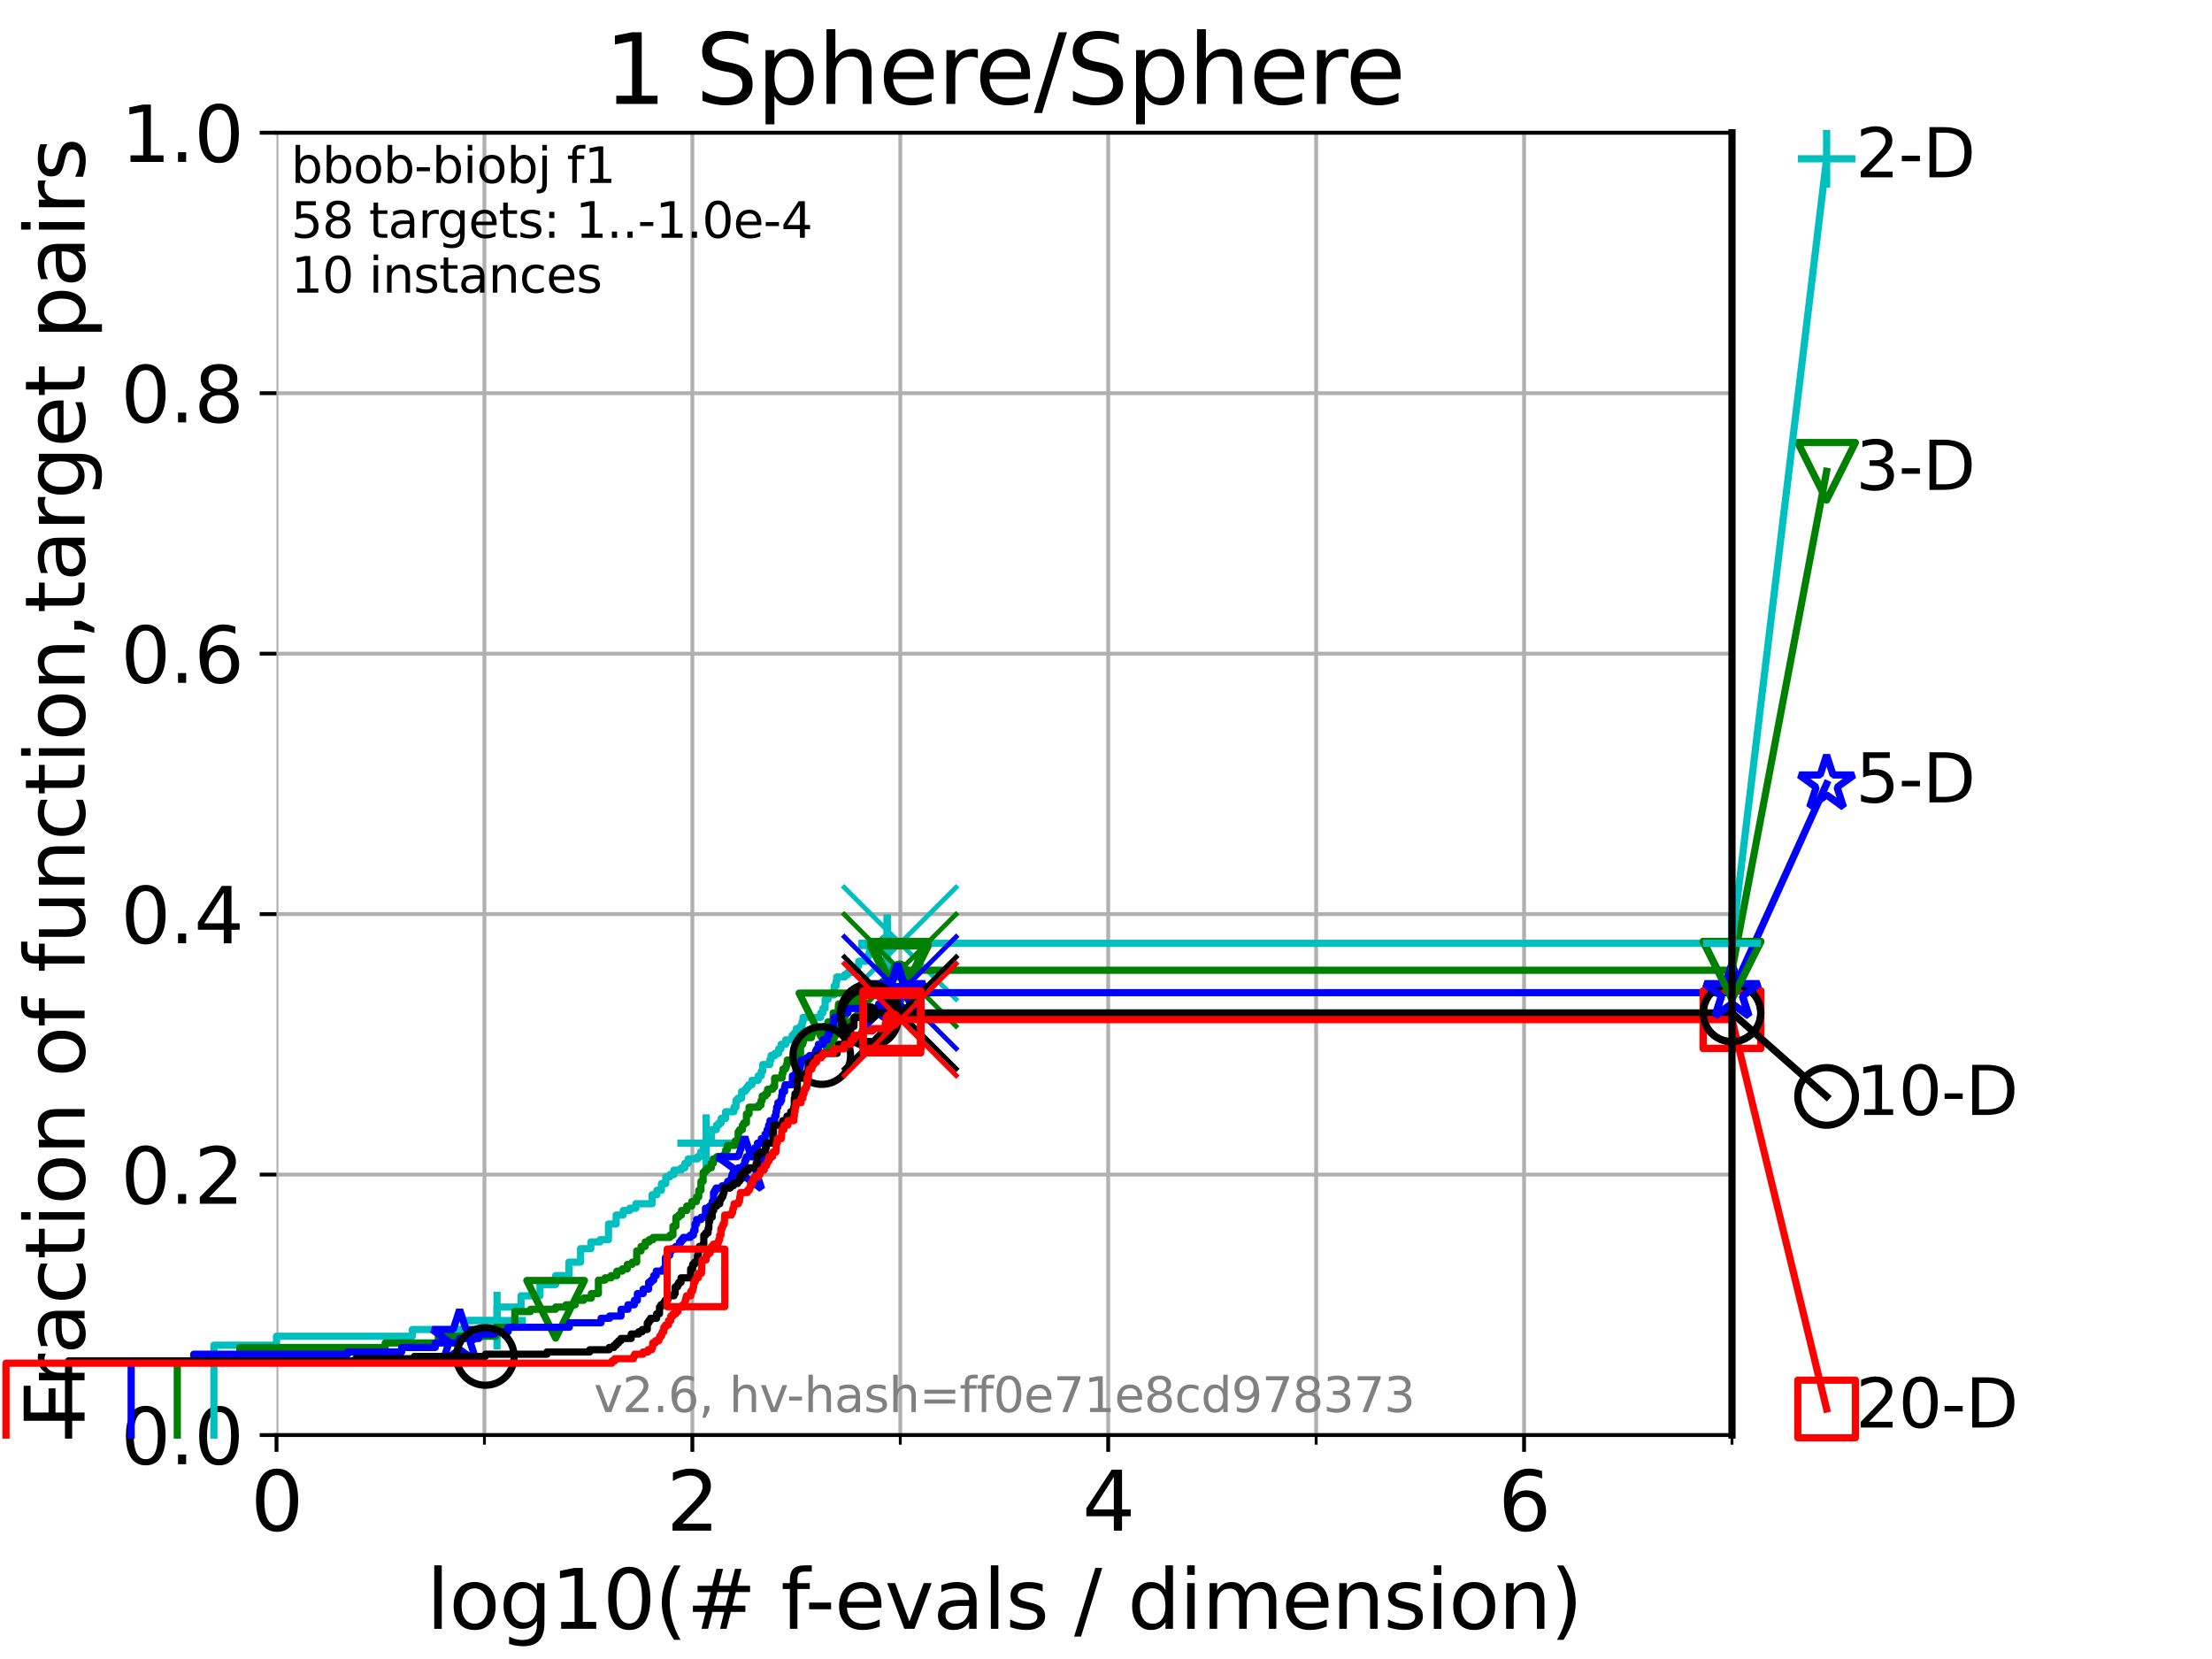 <?xml version="1.0" encoding="utf-8" standalone="no"?>
<!DOCTYPE svg PUBLIC "-//W3C//DTD SVG 1.1//EN"
  "http://www.w3.org/Graphics/SVG/1.1/DTD/svg11.dtd">
<svg xmlns:xlink="http://www.w3.org/1999/xlink" width="460.8pt" height="345.6pt" viewBox="0 0 460.8 345.6" xmlns="http://www.w3.org/2000/svg" version="1.1">
 <defs>
  <style type="text/css">*{stroke-linejoin: round; stroke-linecap: butt}</style>
 </defs>
 <g id="figure_1">
  <g id="patch_1">
   <path d="M 0 345.6 
L 460.8 345.6 
L 460.8 0 
L 0 0 
z
" style="fill: #ffffff"/>
  </g>
  <g id="axes_1">
   <g id="patch_2">
    <path d="M 57.6 298.944 
L 360.806 298.944 
L 360.806 27.648 
L 57.6 27.648 
z
" style="fill: #ffffff"/>
   </g>
   <g id="matplotlib.axis_1">
    <g id="xtick_1">
     <g id="line2d_1">
      <path d="M 57.6 298.944 
L 57.6 27.648 
" clip-path="url(#pc4ae6278cb)" style="fill: none; stroke: #b0b0b0; stroke-width: 0.8; stroke-linecap: square"/>
     </g>
     <g id="line2d_2">
      <defs>
       <path id="medaafd4832" d="M 0 0 
L 0 3.5 
" style="stroke: #000000; stroke-width: 0.8"/>
      </defs>
      <g>
       <use xlink:href="#medaafd4832" x="57.6" y="298.944" style="stroke: #000000; stroke-width: 0.8"/>
      </g>
     </g>
     <g id="text_1">
      <!-- 0 -->
      <g transform="translate(52.192 318.861) scale(0.17 -0.17)">
       <defs>
        <path id="DejaVuSans-30" d="M 2034 4250 
Q 1547 4250 1301 3770 
Q 1056 3291 1056 2328 
Q 1056 1369 1301 889 
Q 1547 409 2034 409 
Q 2525 409 2770 889 
Q 3016 1369 3016 2328 
Q 3016 3291 2770 3770 
Q 2525 4250 2034 4250 
z
M 2034 4750 
Q 2819 4750 3233 4129 
Q 3647 3509 3647 2328 
Q 3647 1150 3233 529 
Q 2819 -91 2034 -91 
Q 1250 -91 836 529 
Q 422 1150 422 2328 
Q 422 3509 836 4129 
Q 1250 4750 2034 4750 
z
" transform="scale(0.016)"/>
       </defs>
       <use xlink:href="#DejaVuSans-30"/>
      </g>
     </g>
    </g>
    <g id="xtick_2">
     <g id="line2d_3">
      <path d="M 144.23 298.944 
L 144.23 27.648 
" clip-path="url(#pc4ae6278cb)" style="fill: none; stroke: #b0b0b0; stroke-width: 0.8; stroke-linecap: square"/>
     </g>
     <g id="line2d_4">
      <g>
       <use xlink:href="#medaafd4832" x="144.23" y="298.944" style="stroke: #000000; stroke-width: 0.8"/>
      </g>
     </g>
     <g id="text_2">
      <!-- 2 -->
      <g transform="translate(138.822 318.861) scale(0.17 -0.17)">
       <defs>
        <path id="DejaVuSans-32" d="M 1228 531 
L 3431 531 
L 3431 0 
L 469 0 
L 469 531 
Q 828 903 1448 1529 
Q 2069 2156 2228 2338 
Q 2531 2678 2651 2914 
Q 2772 3150 2772 3378 
Q 2772 3750 2511 3984 
Q 2250 4219 1831 4219 
Q 1534 4219 1204 4116 
Q 875 4013 500 3803 
L 500 4441 
Q 881 4594 1212 4672 
Q 1544 4750 1819 4750 
Q 2544 4750 2975 4387 
Q 3406 4025 3406 3419 
Q 3406 3131 3298 2873 
Q 3191 2616 2906 2266 
Q 2828 2175 2409 1742 
Q 1991 1309 1228 531 
z
" transform="scale(0.016)"/>
       </defs>
       <use xlink:href="#DejaVuSans-32"/>
      </g>
     </g>
    </g>
    <g id="xtick_3">
     <g id="line2d_5">
      <path d="M 230.861 298.944 
L 230.861 27.648 
" clip-path="url(#pc4ae6278cb)" style="fill: none; stroke: #b0b0b0; stroke-width: 0.8; stroke-linecap: square"/>
     </g>
     <g id="line2d_6">
      <g>
       <use xlink:href="#medaafd4832" x="230.861" y="298.944" style="stroke: #000000; stroke-width: 0.8"/>
      </g>
     </g>
     <g id="text_3">
      <!-- 4 -->
      <g transform="translate(225.453 318.861) scale(0.17 -0.17)">
       <defs>
        <path id="DejaVuSans-34" d="M 2419 4116 
L 825 1625 
L 2419 1625 
L 2419 4116 
z
M 2253 4666 
L 3047 4666 
L 3047 1625 
L 3713 1625 
L 3713 1100 
L 3047 1100 
L 3047 0 
L 2419 0 
L 2419 1100 
L 313 1100 
L 313 1709 
L 2253 4666 
z
" transform="scale(0.016)"/>
       </defs>
       <use xlink:href="#DejaVuSans-34"/>
      </g>
     </g>
    </g>
    <g id="xtick_4">
     <g id="line2d_7">
      <path d="M 317.491 298.944 
L 317.491 27.648 
" clip-path="url(#pc4ae6278cb)" style="fill: none; stroke: #b0b0b0; stroke-width: 0.8; stroke-linecap: square"/>
     </g>
     <g id="line2d_8">
      <g>
       <use xlink:href="#medaafd4832" x="317.491" y="298.944" style="stroke: #000000; stroke-width: 0.8"/>
      </g>
     </g>
     <g id="text_4">
      <!-- 6 -->
      <g transform="translate(312.083 318.861) scale(0.17 -0.17)">
       <defs>
        <path id="DejaVuSans-36" d="M 2113 2584 
Q 1688 2584 1439 2293 
Q 1191 2003 1191 1497 
Q 1191 994 1439 701 
Q 1688 409 2113 409 
Q 2538 409 2786 701 
Q 3034 994 3034 1497 
Q 3034 2003 2786 2293 
Q 2538 2584 2113 2584 
z
M 3366 4563 
L 3366 3988 
Q 3128 4100 2886 4159 
Q 2644 4219 2406 4219 
Q 1781 4219 1451 3797 
Q 1122 3375 1075 2522 
Q 1259 2794 1537 2939 
Q 1816 3084 2150 3084 
Q 2853 3084 3261 2657 
Q 3669 2231 3669 1497 
Q 3669 778 3244 343 
Q 2819 -91 2113 -91 
Q 1303 -91 875 529 
Q 447 1150 447 2328 
Q 447 3434 972 4092 
Q 1497 4750 2381 4750 
Q 2619 4750 2861 4703 
Q 3103 4656 3366 4563 
z
" transform="scale(0.016)"/>
       </defs>
       <use xlink:href="#DejaVuSans-36"/>
      </g>
     </g>
    </g>
    <g id="xtick_5">
     <g id="line2d_9">
      <path d="M 100.915 298.944 
L 100.915 27.648 
" clip-path="url(#pc4ae6278cb)" style="fill: none; stroke: #b0b0b0; stroke-width: 0.8; stroke-linecap: square"/>
     </g>
     <g id="line2d_10">
      <defs>
       <path id="m454544322d" d="M 0 0 
L 0 2 
" style="stroke: #000000; stroke-width: 0.6"/>
      </defs>
      <g>
       <use xlink:href="#m454544322d" x="100.915" y="298.944" style="stroke: #000000; stroke-width: 0.6"/>
      </g>
     </g>
    </g>
    <g id="xtick_6">
     <g id="line2d_11">
      <path d="M 187.546 298.944 
L 187.546 27.648 
" clip-path="url(#pc4ae6278cb)" style="fill: none; stroke: #b0b0b0; stroke-width: 0.8; stroke-linecap: square"/>
     </g>
     <g id="line2d_12">
      <g>
       <use xlink:href="#m454544322d" x="187.546" y="298.944" style="stroke: #000000; stroke-width: 0.6"/>
      </g>
     </g>
    </g>
    <g id="xtick_7">
     <g id="line2d_13">
      <path d="M 274.176 298.944 
L 274.176 27.648 
" clip-path="url(#pc4ae6278cb)" style="fill: none; stroke: #b0b0b0; stroke-width: 0.8; stroke-linecap: square"/>
     </g>
     <g id="line2d_14">
      <g>
       <use xlink:href="#m454544322d" x="274.176" y="298.944" style="stroke: #000000; stroke-width: 0.6"/>
      </g>
     </g>
    </g>
    <g id="xtick_8">
     <g id="line2d_15">
      <path d="M 360.806 298.944 
L 360.806 27.648 
" clip-path="url(#pc4ae6278cb)" style="fill: none; stroke: #b0b0b0; stroke-width: 0.8; stroke-linecap: square"/>
     </g>
     <g id="line2d_16">
      <g>
       <use xlink:href="#m454544322d" x="360.806" y="298.944" style="stroke: #000000; stroke-width: 0.6"/>
      </g>
     </g>
    </g>
    <g id="text_5">
     <!-- log10(# f-evals / dimension) -->
     <g transform="translate(88.823 339.314) scale(0.17 -0.17)">
      <defs>
       <path id="DejaVuSans-6c" d="M 603 4863 
L 1178 4863 
L 1178 0 
L 603 0 
L 603 4863 
z
" transform="scale(0.016)"/>
       <path id="DejaVuSans-6f" d="M 1959 3097 
Q 1497 3097 1228 2736 
Q 959 2375 959 1747 
Q 959 1119 1226 758 
Q 1494 397 1959 397 
Q 2419 397 2687 759 
Q 2956 1122 2956 1747 
Q 2956 2369 2687 2733 
Q 2419 3097 1959 3097 
z
M 1959 3584 
Q 2709 3584 3137 3096 
Q 3566 2609 3566 1747 
Q 3566 888 3137 398 
Q 2709 -91 1959 -91 
Q 1206 -91 779 398 
Q 353 888 353 1747 
Q 353 2609 779 3096 
Q 1206 3584 1959 3584 
z
" transform="scale(0.016)"/>
       <path id="DejaVuSans-67" d="M 2906 1791 
Q 2906 2416 2648 2759 
Q 2391 3103 1925 3103 
Q 1463 3103 1205 2759 
Q 947 2416 947 1791 
Q 947 1169 1205 825 
Q 1463 481 1925 481 
Q 2391 481 2648 825 
Q 2906 1169 2906 1791 
z
M 3481 434 
Q 3481 -459 3084 -895 
Q 2688 -1331 1869 -1331 
Q 1566 -1331 1297 -1286 
Q 1028 -1241 775 -1147 
L 775 -588 
Q 1028 -725 1275 -790 
Q 1522 -856 1778 -856 
Q 2344 -856 2625 -561 
Q 2906 -266 2906 331 
L 2906 616 
Q 2728 306 2450 153 
Q 2172 0 1784 0 
Q 1141 0 747 490 
Q 353 981 353 1791 
Q 353 2603 747 3093 
Q 1141 3584 1784 3584 
Q 2172 3584 2450 3431 
Q 2728 3278 2906 2969 
L 2906 3500 
L 3481 3500 
L 3481 434 
z
" transform="scale(0.016)"/>
       <path id="DejaVuSans-31" d="M 794 531 
L 1825 531 
L 1825 4091 
L 703 3866 
L 703 4441 
L 1819 4666 
L 2450 4666 
L 2450 531 
L 3481 531 
L 3481 0 
L 794 0 
L 794 531 
z
" transform="scale(0.016)"/>
       <path id="DejaVuSans-28" d="M 1984 4856 
Q 1566 4138 1362 3434 
Q 1159 2731 1159 2009 
Q 1159 1288 1364 580 
Q 1569 -128 1984 -844 
L 1484 -844 
Q 1016 -109 783 600 
Q 550 1309 550 2009 
Q 550 2706 781 3412 
Q 1013 4119 1484 4856 
L 1984 4856 
z
" transform="scale(0.016)"/>
       <path id="DejaVuSans-23" d="M 3272 2816 
L 2363 2816 
L 2100 1772 
L 3016 1772 
L 3272 2816 
z
M 2803 4594 
L 2478 3297 
L 3391 3297 
L 3719 4594 
L 4219 4594 
L 3897 3297 
L 4872 3297 
L 4872 2816 
L 3775 2816 
L 3519 1772 
L 4513 1772 
L 4513 1294 
L 3397 1294 
L 3072 0 
L 2572 0 
L 2894 1294 
L 1978 1294 
L 1656 0 
L 1153 0 
L 1478 1294 
L 494 1294 
L 494 1772 
L 1594 1772 
L 1856 2816 
L 850 2816 
L 850 3297 
L 1978 3297 
L 2297 4594 
L 2803 4594 
z
" transform="scale(0.016)"/>
       <path id="DejaVuSans-20" transform="scale(0.016)"/>
       <path id="DejaVuSans-66" d="M 2375 4863 
L 2375 4384 
L 1825 4384 
Q 1516 4384 1395 4259 
Q 1275 4134 1275 3809 
L 1275 3500 
L 2222 3500 
L 2222 3053 
L 1275 3053 
L 1275 0 
L 697 0 
L 697 3053 
L 147 3053 
L 147 3500 
L 697 3500 
L 697 3744 
Q 697 4328 969 4595 
Q 1241 4863 1831 4863 
L 2375 4863 
z
" transform="scale(0.016)"/>
       <path id="DejaVuSans-2d" d="M 313 2009 
L 1997 2009 
L 1997 1497 
L 313 1497 
L 313 2009 
z
" transform="scale(0.016)"/>
       <path id="DejaVuSans-65" d="M 3597 1894 
L 3597 1613 
L 953 1613 
Q 991 1019 1311 708 
Q 1631 397 2203 397 
Q 2534 397 2845 478 
Q 3156 559 3463 722 
L 3463 178 
Q 3153 47 2828 -22 
Q 2503 -91 2169 -91 
Q 1331 -91 842 396 
Q 353 884 353 1716 
Q 353 2575 817 3079 
Q 1281 3584 2069 3584 
Q 2775 3584 3186 3129 
Q 3597 2675 3597 1894 
z
M 3022 2063 
Q 3016 2534 2758 2815 
Q 2500 3097 2075 3097 
Q 1594 3097 1305 2825 
Q 1016 2553 972 2059 
L 3022 2063 
z
" transform="scale(0.016)"/>
       <path id="DejaVuSans-76" d="M 191 3500 
L 800 3500 
L 1894 563 
L 2988 3500 
L 3597 3500 
L 2284 0 
L 1503 0 
L 191 3500 
z
" transform="scale(0.016)"/>
       <path id="DejaVuSans-61" d="M 2194 1759 
Q 1497 1759 1228 1600 
Q 959 1441 959 1056 
Q 959 750 1161 570 
Q 1363 391 1709 391 
Q 2188 391 2477 730 
Q 2766 1069 2766 1631 
L 2766 1759 
L 2194 1759 
z
M 3341 1997 
L 3341 0 
L 2766 0 
L 2766 531 
Q 2569 213 2275 61 
Q 1981 -91 1556 -91 
Q 1019 -91 701 211 
Q 384 513 384 1019 
Q 384 1609 779 1909 
Q 1175 2209 1959 2209 
L 2766 2209 
L 2766 2266 
Q 2766 2663 2505 2880 
Q 2244 3097 1772 3097 
Q 1472 3097 1187 3025 
Q 903 2953 641 2809 
L 641 3341 
Q 956 3463 1253 3523 
Q 1550 3584 1831 3584 
Q 2591 3584 2966 3190 
Q 3341 2797 3341 1997 
z
" transform="scale(0.016)"/>
       <path id="DejaVuSans-73" d="M 2834 3397 
L 2834 2853 
Q 2591 2978 2328 3040 
Q 2066 3103 1784 3103 
Q 1356 3103 1142 2972 
Q 928 2841 928 2578 
Q 928 2378 1081 2264 
Q 1234 2150 1697 2047 
L 1894 2003 
Q 2506 1872 2764 1633 
Q 3022 1394 3022 966 
Q 3022 478 2636 193 
Q 2250 -91 1575 -91 
Q 1294 -91 989 -36 
Q 684 19 347 128 
L 347 722 
Q 666 556 975 473 
Q 1284 391 1588 391 
Q 1994 391 2212 530 
Q 2431 669 2431 922 
Q 2431 1156 2273 1281 
Q 2116 1406 1581 1522 
L 1381 1569 
Q 847 1681 609 1914 
Q 372 2147 372 2553 
Q 372 3047 722 3315 
Q 1072 3584 1716 3584 
Q 2034 3584 2315 3537 
Q 2597 3491 2834 3397 
z
" transform="scale(0.016)"/>
       <path id="DejaVuSans-2f" d="M 1625 4666 
L 2156 4666 
L 531 -594 
L 0 -594 
L 1625 4666 
z
" transform="scale(0.016)"/>
       <path id="DejaVuSans-64" d="M 2906 2969 
L 2906 4863 
L 3481 4863 
L 3481 0 
L 2906 0 
L 2906 525 
Q 2725 213 2448 61 
Q 2172 -91 1784 -91 
Q 1150 -91 751 415 
Q 353 922 353 1747 
Q 353 2572 751 3078 
Q 1150 3584 1784 3584 
Q 2172 3584 2448 3432 
Q 2725 3281 2906 2969 
z
M 947 1747 
Q 947 1113 1208 752 
Q 1469 391 1925 391 
Q 2381 391 2643 752 
Q 2906 1113 2906 1747 
Q 2906 2381 2643 2742 
Q 2381 3103 1925 3103 
Q 1469 3103 1208 2742 
Q 947 2381 947 1747 
z
" transform="scale(0.016)"/>
       <path id="DejaVuSans-69" d="M 603 3500 
L 1178 3500 
L 1178 0 
L 603 0 
L 603 3500 
z
M 603 4863 
L 1178 4863 
L 1178 4134 
L 603 4134 
L 603 4863 
z
" transform="scale(0.016)"/>
       <path id="DejaVuSans-6d" d="M 3328 2828 
Q 3544 3216 3844 3400 
Q 4144 3584 4550 3584 
Q 5097 3584 5394 3201 
Q 5691 2819 5691 2113 
L 5691 0 
L 5113 0 
L 5113 2094 
Q 5113 2597 4934 2840 
Q 4756 3084 4391 3084 
Q 3944 3084 3684 2787 
Q 3425 2491 3425 1978 
L 3425 0 
L 2847 0 
L 2847 2094 
Q 2847 2600 2669 2842 
Q 2491 3084 2119 3084 
Q 1678 3084 1418 2786 
Q 1159 2488 1159 1978 
L 1159 0 
L 581 0 
L 581 3500 
L 1159 3500 
L 1159 2956 
Q 1356 3278 1631 3431 
Q 1906 3584 2284 3584 
Q 2666 3584 2933 3390 
Q 3200 3197 3328 2828 
z
" transform="scale(0.016)"/>
       <path id="DejaVuSans-6e" d="M 3513 2113 
L 3513 0 
L 2938 0 
L 2938 2094 
Q 2938 2591 2744 2837 
Q 2550 3084 2163 3084 
Q 1697 3084 1428 2787 
Q 1159 2491 1159 1978 
L 1159 0 
L 581 0 
L 581 3500 
L 1159 3500 
L 1159 2956 
Q 1366 3272 1645 3428 
Q 1925 3584 2291 3584 
Q 2894 3584 3203 3211 
Q 3513 2838 3513 2113 
z
" transform="scale(0.016)"/>
       <path id="DejaVuSans-29" d="M 513 4856 
L 1013 4856 
Q 1481 4119 1714 3412 
Q 1947 2706 1947 2009 
Q 1947 1309 1714 600 
Q 1481 -109 1013 -844 
L 513 -844 
Q 928 -128 1133 580 
Q 1338 1288 1338 2009 
Q 1338 2731 1133 3434 
Q 928 4138 513 4856 
z
" transform="scale(0.016)"/>
      </defs>
      <use xlink:href="#DejaVuSans-6c"/>
      <use xlink:href="#DejaVuSans-6f" x="27.783"/>
      <use xlink:href="#DejaVuSans-67" x="88.965"/>
      <use xlink:href="#DejaVuSans-31" x="152.441"/>
      <use xlink:href="#DejaVuSans-30" x="216.064"/>
      <use xlink:href="#DejaVuSans-28" x="279.688"/>
      <use xlink:href="#DejaVuSans-23" x="318.701"/>
      <use xlink:href="#DejaVuSans-20" x="402.49"/>
      <use xlink:href="#DejaVuSans-66" x="434.277"/>
      <use xlink:href="#DejaVuSans-2d" x="463.982"/>
      <use xlink:href="#DejaVuSans-65" x="500.066"/>
      <use xlink:href="#DejaVuSans-76" x="561.59"/>
      <use xlink:href="#DejaVuSans-61" x="620.77"/>
      <use xlink:href="#DejaVuSans-6c" x="682.049"/>
      <use xlink:href="#DejaVuSans-73" x="709.832"/>
      <use xlink:href="#DejaVuSans-20" x="761.932"/>
      <use xlink:href="#DejaVuSans-2f" x="793.719"/>
      <use xlink:href="#DejaVuSans-20" x="827.41"/>
      <use xlink:href="#DejaVuSans-64" x="859.197"/>
      <use xlink:href="#DejaVuSans-69" x="922.674"/>
      <use xlink:href="#DejaVuSans-6d" x="950.457"/>
      <use xlink:href="#DejaVuSans-65" x="1047.869"/>
      <use xlink:href="#DejaVuSans-6e" x="1109.393"/>
      <use xlink:href="#DejaVuSans-73" x="1172.771"/>
      <use xlink:href="#DejaVuSans-69" x="1224.871"/>
      <use xlink:href="#DejaVuSans-6f" x="1252.654"/>
      <use xlink:href="#DejaVuSans-6e" x="1313.836"/>
      <use xlink:href="#DejaVuSans-29" x="1377.215"/>
     </g>
    </g>
   </g>
   <g id="matplotlib.axis_2">
    <g id="ytick_1">
     <g id="line2d_17">
      <path d="M 57.6 298.944 
L 360.806 298.944 
" clip-path="url(#pc4ae6278cb)" style="fill: none; stroke: #b0b0b0; stroke-width: 0.8; stroke-linecap: square"/>
     </g>
     <g id="line2d_18">
      <defs>
       <path id="m107f63db3d" d="M 0 0 
L -3.5 0 
" style="stroke: #000000; stroke-width: 0.8"/>
      </defs>
      <g>
       <use xlink:href="#m107f63db3d" x="57.6" y="298.944" style="stroke: #000000; stroke-width: 0.8"/>
      </g>
     </g>
     <g id="text_6">
      <!-- 0.0 -->
      <g transform="translate(25.155 305.023) scale(0.16 -0.16)">
       <defs>
        <path id="DejaVuSans-2e" d="M 684 794 
L 1344 794 
L 1344 0 
L 684 0 
L 684 794 
z
" transform="scale(0.016)"/>
       </defs>
       <use xlink:href="#DejaVuSans-30"/>
       <use xlink:href="#DejaVuSans-2e" x="63.623"/>
       <use xlink:href="#DejaVuSans-30" x="95.41"/>
      </g>
     </g>
    </g>
    <g id="ytick_2">
     <g id="line2d_19">
      <path d="M 57.6 244.685 
L 360.806 244.685 
" clip-path="url(#pc4ae6278cb)" style="fill: none; stroke: #b0b0b0; stroke-width: 0.8; stroke-linecap: square"/>
     </g>
     <g id="line2d_20">
      <g>
       <use xlink:href="#m107f63db3d" x="57.6" y="244.685" style="stroke: #000000; stroke-width: 0.8"/>
      </g>
     </g>
     <g id="text_7">
      <!-- 0.2 -->
      <g transform="translate(25.155 250.764) scale(0.16 -0.16)">
       <use xlink:href="#DejaVuSans-30"/>
       <use xlink:href="#DejaVuSans-2e" x="63.623"/>
       <use xlink:href="#DejaVuSans-32" x="95.41"/>
      </g>
     </g>
    </g>
    <g id="ytick_3">
     <g id="line2d_21">
      <path d="M 57.6 190.426 
L 360.806 190.426 
" clip-path="url(#pc4ae6278cb)" style="fill: none; stroke: #b0b0b0; stroke-width: 0.8; stroke-linecap: square"/>
     </g>
     <g id="line2d_22">
      <g>
       <use xlink:href="#m107f63db3d" x="57.6" y="190.426" style="stroke: #000000; stroke-width: 0.8"/>
      </g>
     </g>
     <g id="text_8">
      <!-- 0.4 -->
      <g transform="translate(25.155 196.504) scale(0.16 -0.16)">
       <use xlink:href="#DejaVuSans-30"/>
       <use xlink:href="#DejaVuSans-2e" x="63.623"/>
       <use xlink:href="#DejaVuSans-34" x="95.41"/>
      </g>
     </g>
    </g>
    <g id="ytick_4">
     <g id="line2d_23">
      <path d="M 57.6 136.166 
L 360.806 136.166 
" clip-path="url(#pc4ae6278cb)" style="fill: none; stroke: #b0b0b0; stroke-width: 0.8; stroke-linecap: square"/>
     </g>
     <g id="line2d_24">
      <g>
       <use xlink:href="#m107f63db3d" x="57.6" y="136.166" style="stroke: #000000; stroke-width: 0.8"/>
      </g>
     </g>
     <g id="text_9">
      <!-- 0.6 -->
      <g transform="translate(25.155 142.245) scale(0.16 -0.16)">
       <use xlink:href="#DejaVuSans-30"/>
       <use xlink:href="#DejaVuSans-2e" x="63.623"/>
       <use xlink:href="#DejaVuSans-36" x="95.41"/>
      </g>
     </g>
    </g>
    <g id="ytick_5">
     <g id="line2d_25">
      <path d="M 57.6 81.907 
L 360.806 81.907 
" clip-path="url(#pc4ae6278cb)" style="fill: none; stroke: #b0b0b0; stroke-width: 0.8; stroke-linecap: square"/>
     </g>
     <g id="line2d_26">
      <g>
       <use xlink:href="#m107f63db3d" x="57.6" y="81.907" style="stroke: #000000; stroke-width: 0.8"/>
      </g>
     </g>
     <g id="text_10">
      <!-- 0.8 -->
      <g transform="translate(25.155 87.986) scale(0.16 -0.16)">
       <defs>
        <path id="DejaVuSans-38" d="M 2034 2216 
Q 1584 2216 1326 1975 
Q 1069 1734 1069 1313 
Q 1069 891 1326 650 
Q 1584 409 2034 409 
Q 2484 409 2743 651 
Q 3003 894 3003 1313 
Q 3003 1734 2745 1975 
Q 2488 2216 2034 2216 
z
M 1403 2484 
Q 997 2584 770 2862 
Q 544 3141 544 3541 
Q 544 4100 942 4425 
Q 1341 4750 2034 4750 
Q 2731 4750 3128 4425 
Q 3525 4100 3525 3541 
Q 3525 3141 3298 2862 
Q 3072 2584 2669 2484 
Q 3125 2378 3379 2068 
Q 3634 1759 3634 1313 
Q 3634 634 3220 271 
Q 2806 -91 2034 -91 
Q 1263 -91 848 271 
Q 434 634 434 1313 
Q 434 1759 690 2068 
Q 947 2378 1403 2484 
z
M 1172 3481 
Q 1172 3119 1398 2916 
Q 1625 2713 2034 2713 
Q 2441 2713 2670 2916 
Q 2900 3119 2900 3481 
Q 2900 3844 2670 4047 
Q 2441 4250 2034 4250 
Q 1625 4250 1398 4047 
Q 1172 3844 1172 3481 
z
" transform="scale(0.016)"/>
       </defs>
       <use xlink:href="#DejaVuSans-30"/>
       <use xlink:href="#DejaVuSans-2e" x="63.623"/>
       <use xlink:href="#DejaVuSans-38" x="95.41"/>
      </g>
     </g>
    </g>
    <g id="ytick_6">
     <g id="line2d_27">
      <path d="M 57.6 27.648 
L 360.806 27.648 
" clip-path="url(#pc4ae6278cb)" style="fill: none; stroke: #b0b0b0; stroke-width: 0.8; stroke-linecap: square"/>
     </g>
     <g id="line2d_28">
      <g>
       <use xlink:href="#m107f63db3d" x="57.6" y="27.648" style="stroke: #000000; stroke-width: 0.8"/>
      </g>
     </g>
     <g id="text_11">
      <!-- 1.0 -->
      <g transform="translate(25.155 33.727) scale(0.16 -0.16)">
       <use xlink:href="#DejaVuSans-31"/>
       <use xlink:href="#DejaVuSans-2e" x="63.623"/>
       <use xlink:href="#DejaVuSans-30" x="95.41"/>
      </g>
     </g>
    </g>
    <g id="text_12">
     <!-- Fraction of function,target pairs -->
     <g transform="translate(17.62 297.681) rotate(-90) scale(0.17 -0.17)">
      <defs>
       <path id="DejaVuSans-46" d="M 628 4666 
L 3309 4666 
L 3309 4134 
L 1259 4134 
L 1259 2759 
L 3109 2759 
L 3109 2228 
L 1259 2228 
L 1259 0 
L 628 0 
L 628 4666 
z
" transform="scale(0.016)"/>
       <path id="DejaVuSans-72" d="M 2631 2963 
Q 2534 3019 2420 3045 
Q 2306 3072 2169 3072 
Q 1681 3072 1420 2755 
Q 1159 2438 1159 1844 
L 1159 0 
L 581 0 
L 581 3500 
L 1159 3500 
L 1159 2956 
Q 1341 3275 1631 3429 
Q 1922 3584 2338 3584 
Q 2397 3584 2469 3576 
Q 2541 3569 2628 3553 
L 2631 2963 
z
" transform="scale(0.016)"/>
       <path id="DejaVuSans-63" d="M 3122 3366 
L 3122 2828 
Q 2878 2963 2633 3030 
Q 2388 3097 2138 3097 
Q 1578 3097 1268 2742 
Q 959 2388 959 1747 
Q 959 1106 1268 751 
Q 1578 397 2138 397 
Q 2388 397 2633 464 
Q 2878 531 3122 666 
L 3122 134 
Q 2881 22 2623 -34 
Q 2366 -91 2075 -91 
Q 1284 -91 818 406 
Q 353 903 353 1747 
Q 353 2603 823 3093 
Q 1294 3584 2113 3584 
Q 2378 3584 2631 3529 
Q 2884 3475 3122 3366 
z
" transform="scale(0.016)"/>
       <path id="DejaVuSans-74" d="M 1172 4494 
L 1172 3500 
L 2356 3500 
L 2356 3053 
L 1172 3053 
L 1172 1153 
Q 1172 725 1289 603 
Q 1406 481 1766 481 
L 2356 481 
L 2356 0 
L 1766 0 
Q 1100 0 847 248 
Q 594 497 594 1153 
L 594 3053 
L 172 3053 
L 172 3500 
L 594 3500 
L 594 4494 
L 1172 4494 
z
" transform="scale(0.016)"/>
       <path id="DejaVuSans-75" d="M 544 1381 
L 544 3500 
L 1119 3500 
L 1119 1403 
Q 1119 906 1312 657 
Q 1506 409 1894 409 
Q 2359 409 2629 706 
Q 2900 1003 2900 1516 
L 2900 3500 
L 3475 3500 
L 3475 0 
L 2900 0 
L 2900 538 
Q 2691 219 2414 64 
Q 2138 -91 1772 -91 
Q 1169 -91 856 284 
Q 544 659 544 1381 
z
M 1991 3584 
L 1991 3584 
z
" transform="scale(0.016)"/>
       <path id="DejaVuSans-2c" d="M 750 794 
L 1409 794 
L 1409 256 
L 897 -744 
L 494 -744 
L 750 256 
L 750 794 
z
" transform="scale(0.016)"/>
       <path id="DejaVuSans-70" d="M 1159 525 
L 1159 -1331 
L 581 -1331 
L 581 3500 
L 1159 3500 
L 1159 2969 
Q 1341 3281 1617 3432 
Q 1894 3584 2278 3584 
Q 2916 3584 3314 3078 
Q 3713 2572 3713 1747 
Q 3713 922 3314 415 
Q 2916 -91 2278 -91 
Q 1894 -91 1617 61 
Q 1341 213 1159 525 
z
M 3116 1747 
Q 3116 2381 2855 2742 
Q 2594 3103 2138 3103 
Q 1681 3103 1420 2742 
Q 1159 2381 1159 1747 
Q 1159 1113 1420 752 
Q 1681 391 2138 391 
Q 2594 391 2855 752 
Q 3116 1113 3116 1747 
z
" transform="scale(0.016)"/>
      </defs>
      <use xlink:href="#DejaVuSans-46"/>
      <use xlink:href="#DejaVuSans-72" x="50.27"/>
      <use xlink:href="#DejaVuSans-61" x="91.383"/>
      <use xlink:href="#DejaVuSans-63" x="152.662"/>
      <use xlink:href="#DejaVuSans-74" x="207.643"/>
      <use xlink:href="#DejaVuSans-69" x="246.852"/>
      <use xlink:href="#DejaVuSans-6f" x="274.635"/>
      <use xlink:href="#DejaVuSans-6e" x="335.816"/>
      <use xlink:href="#DejaVuSans-20" x="399.195"/>
      <use xlink:href="#DejaVuSans-6f" x="430.982"/>
      <use xlink:href="#DejaVuSans-66" x="492.164"/>
      <use xlink:href="#DejaVuSans-20" x="527.369"/>
      <use xlink:href="#DejaVuSans-66" x="559.156"/>
      <use xlink:href="#DejaVuSans-75" x="594.361"/>
      <use xlink:href="#DejaVuSans-6e" x="657.74"/>
      <use xlink:href="#DejaVuSans-63" x="721.119"/>
      <use xlink:href="#DejaVuSans-74" x="776.1"/>
      <use xlink:href="#DejaVuSans-69" x="815.309"/>
      <use xlink:href="#DejaVuSans-6f" x="843.092"/>
      <use xlink:href="#DejaVuSans-6e" x="904.273"/>
      <use xlink:href="#DejaVuSans-2c" x="967.652"/>
      <use xlink:href="#DejaVuSans-74" x="999.439"/>
      <use xlink:href="#DejaVuSans-61" x="1038.648"/>
      <use xlink:href="#DejaVuSans-72" x="1099.928"/>
      <use xlink:href="#DejaVuSans-67" x="1139.291"/>
      <use xlink:href="#DejaVuSans-65" x="1202.768"/>
      <use xlink:href="#DejaVuSans-74" x="1264.291"/>
      <use xlink:href="#DejaVuSans-20" x="1303.5"/>
      <use xlink:href="#DejaVuSans-70" x="1335.287"/>
      <use xlink:href="#DejaVuSans-61" x="1398.764"/>
      <use xlink:href="#DejaVuSans-69" x="1460.043"/>
      <use xlink:href="#DejaVuSans-72" x="1487.826"/>
      <use xlink:href="#DejaVuSans-73" x="1528.939"/>
     </g>
    </g>
   </g>
   <g id="line2d_29">
    <defs>
     <path id="meda8b4442d" d="M 0 1.5 
C 0.398 1.5 0.779 1.342 1.061 1.061 
C 1.342 0.779 1.5 0.398 1.5 0 
C 1.5 -0.398 1.342 -0.779 1.061 -1.061 
C 0.779 -1.342 0.398 -1.5 0 -1.5 
C -0.398 -1.5 -0.779 -1.342 -1.061 -1.061 
C -1.342 -0.779 -1.5 -0.398 -1.5 0 
C -1.5 0.398 -1.342 0.779 -1.061 1.061 
C -0.779 1.342 -0.398 1.5 0 1.5 
z
" style="stroke: #00bfbf"/>
    </defs>
    <g>
     <use xlink:href="#meda8b4442d" x="184.828" y="196.506" style="fill: #00bfbf; stroke: #00bfbf"/>
     <use xlink:href="#meda8b4442d" x="184.828" y="196.506" style="fill: #00bfbf; stroke: #00bfbf"/>
    </g>
   </g>
   <g id="line2d_30">
    <path d="M 44.561 298.944 
L 44.561 280.234 
L 57.6 280.234 
L 57.6 278.363 
L 85.894 278.363 
L 85.894 276.96 
L 96.718 276.96 
L 96.718 275.089 
L 103.544 275.089 
L 103.544 272.282 
L 108.543 272.282 
L 108.543 269.943 
L 112.488 269.943 
L 112.488 267.605 
L 115.747 267.605 
L 115.747 265.734 
L 118.525 265.734 
L 118.525 262.927 
L 120.944 262.927 
L 120.944 260.121 
L 123.088 260.121 
L 123.088 258.717 
L 125.012 258.717 
L 125.012 258.25 
L 126.757 258.25 
L 126.757 254.975 
L 128.354 254.975 
L 128.354 253.104 
L 129.826 253.104 
L 129.826 252.169 
L 131.191 252.169 
L 131.191 251.701 
L 132.464 251.701 
L 132.464 250.766 
L 135.835 250.766 
L 135.835 248.895 
L 136.837 248.895 
L 136.837 247.959 
L 137.788 247.959 
L 137.788 246.556 
L 138.693 246.556 
L 138.693 245.153 
L 139.556 245.153 
L 139.556 244.685 
L 140.382 244.685 
L 140.382 243.749 
L 141.932 243.749 
L 141.932 243.282 
L 142.662 243.282 
L 142.662 242.346 
L 143.364 242.346 
L 143.364 241.411 
L 145.327 241.411 
L 145.327 240.943 
L 145.938 240.943 
L 145.938 240.007 
L 146.53 240.007 
L 146.53 238.136 
L 147.103 238.136 
L 147.103 237.201 
L 148.201 237.201 
L 148.201 235.33 
L 149.238 235.33 
L 149.238 234.394 
L 149.736 234.394 
L 149.736 233.927 
L 150.221 233.927 
L 150.221 232.991 
L 151.155 232.991 
L 151.155 231.588 
L 152.895 231.588 
L 152.895 230.652 
L 153.306 230.652 
L 153.306 229.249 
L 153.708 229.249 
L 153.708 228.781 
L 154.487 228.781 
L 154.487 227.378 
L 155.235 227.378 
L 155.235 226.91 
L 155.599 226.91 
L 155.599 226.442 
L 155.955 226.442 
L 155.955 225.975 
L 156.648 225.975 
L 156.648 225.039 
L 157.962 225.039 
L 157.962 224.104 
L 158.586 224.104 
L 158.586 223.168 
L 158.891 223.168 
L 158.891 221.765 
L 160.343 221.765 
L 160.343 220.829 
L 160.621 220.829 
L 160.621 219.894 
L 161.43 219.894 
L 161.43 219.426 
L 162.205 219.426 
L 162.205 218.491 
L 162.705 218.491 
L 162.705 217.555 
L 163.666 217.555 
L 163.666 216.62 
L 165.022 216.62 
L 165.022 215.684 
L 165.453 215.684 
L 165.453 215.216 
L 165.874 215.216 
L 165.874 214.281 
L 166.69 214.281 
L 166.69 213.813 
L 167.085 213.813 
L 167.085 212.878 
L 167.279 212.878 
L 167.279 211.942 
L 170.956 211.942 
L 170.956 211.007 
L 171.427 211.007 
L 171.427 210.071 
L 171.887 210.071 
L 171.887 208.2 
L 172.483 208.2 
L 172.483 207.265 
L 173.758 207.265 
L 173.758 205.394 
L 174.165 205.394 
L 174.165 204.458 
L 174.298 204.458 
L 174.298 203.523 
L 175.954 203.523 
L 175.954 203.055 
L 176.554 203.055 
L 176.554 202.587 
L 177.81 202.587 
L 177.81 201.652 
L 178.674 201.652 
L 178.674 201.184 
L 178.884 201.184 
L 178.884 200.248 
L 180.387 200.248 
L 180.387 199.313 
L 180.863 199.313 
L 180.863 198.845 
L 181.143 198.845 
L 181.143 197.91 
L 183.893 197.91 
L 183.893 197.442 
L 184.752 197.442 
L 184.828 196.506 
L 360.806 196.506 
L 360.806 196.506 
" style="fill: none; stroke: #00bfbf; stroke-width: 1.5; stroke-linecap: square"/>
   </g>
   <g id="line2d_31">
    <defs>
     <path id="m4b04969ad1" d="M -6 0 
L 6 0 
M 0 6 
L 0 -6 
" style="stroke: #00bfbf; stroke-width: 1.5"/>
    </defs>
    <g>
     <use xlink:href="#m4b04969ad1" x="103.544" y="275.089" style="fill-opacity: 0; stroke: #00bfbf; stroke-width: 1.5"/>
     <use xlink:href="#m4b04969ad1" x="147.103" y="238.136" style="fill-opacity: 0; stroke: #00bfbf; stroke-width: 1.5"/>
     <use xlink:href="#m4b04969ad1" x="184.828" y="196.974" style="fill-opacity: 0; stroke: #00bfbf; stroke-width: 1.5"/>
     <use xlink:href="#m4b04969ad1" x="184.828" y="196.506" style="fill-opacity: 0; stroke: #00bfbf; stroke-width: 1.5"/>
     <use xlink:href="#m4b04969ad1" x="184.828" y="196.506" style="fill-opacity: 0; stroke: #00bfbf; stroke-width: 1.5"/>
     <use xlink:href="#m4b04969ad1" x="360.806" y="196.506" style="fill-opacity: 0; stroke: #00bfbf; stroke-width: 1.5"/>
    </g>
   </g>
   <g id="line2d_32">
    <path style="fill: none; stroke: #00bfbf; stroke-width: 1.5; stroke-linecap: square"/>
    <g/>
   </g>
   <g id="line2d_33">
    <path d="M 187.508 196.506 
" clip-path="url(#pc4ae6278cb)" style="fill: none; stroke: #00bfbf; stroke-width: 1.5; stroke-linecap: square"/>
    <defs>
     <path id="ma5fe582758" d="M -12 12 
L 12 -12 
M -12 -12 
L 12 12 
" style="stroke: #00bfbf"/>
    </defs>
    <g clip-path="url(#pc4ae6278cb)">
     <use xlink:href="#ma5fe582758" x="187.508" y="196.506" style="fill: #00bfbf; stroke: #00bfbf"/>
    </g>
   </g>
   <g id="line2d_34">
    <defs>
     <path id="m8915bb5770" d="M 0 1.5 
C 0.398 1.5 0.779 1.342 1.061 1.061 
C 1.342 0.779 1.5 0.398 1.5 0 
C 1.5 -0.398 1.342 -0.779 1.061 -1.061 
C 0.779 -1.342 0.398 -1.5 0 -1.5 
C -0.398 -1.5 -0.779 -1.342 -1.061 -1.061 
C -1.342 -0.779 -1.5 -0.398 -1.5 0 
C -1.5 0.398 -1.342 0.779 -1.061 1.061 
C -0.779 1.342 -0.398 1.5 0 1.5 
z
" style="stroke: #008000"/>
    </defs>
    <g>
     <use xlink:href="#m8915bb5770" x="187.357" y="202.119" style="fill: #008000; stroke: #008000"/>
     <use xlink:href="#m8915bb5770" x="187.357" y="202.119" style="fill: #008000; stroke: #008000"/>
    </g>
   </g>
   <g id="line2d_35">
    <path d="M 36.933 298.944 
L 36.933 283.508 
L 49.973 283.508 
L 49.973 280.702 
L 80.249 280.702 
L 80.249 279.766 
L 91.306 279.766 
L 91.306 278.363 
L 103.27 278.363 
L 103.27 276.492 
L 107.245 276.492 
L 107.245 273.218 
L 110.525 273.218 
L 110.525 272.75 
L 115.747 272.75 
L 115.747 272.282 
L 117.9 272.282 
L 117.9 271.814 
L 119.831 271.814 
L 119.831 270.879 
L 121.582 270.879 
L 121.582 270.411 
L 123.184 270.411 
L 123.184 269.476 
L 124.66 269.476 
L 124.66 266.669 
L 126.029 266.669 
L 126.029 266.201 
L 127.304 266.201 
L 127.304 265.734 
L 128.499 265.734 
L 128.499 264.798 
L 129.623 264.798 
L 129.623 264.33 
L 130.683 264.33 
L 130.683 263.395 
L 131.686 263.395 
L 131.686 262.927 
L 132.639 262.927 
L 132.639 260.588 
L 133.546 260.588 
L 133.546 259.653 
L 134.411 259.653 
L 134.411 258.717 
L 135.238 258.717 
L 135.238 258.25 
L 136.03 258.25 
L 136.03 257.782 
L 139.556 257.782 
L 139.556 257.314 
L 140.189 257.314 
L 140.189 255.443 
L 140.801 255.443 
L 140.801 253.572 
L 141.393 253.572 
L 141.393 253.104 
L 141.968 253.104 
L 141.968 252.169 
L 143.066 252.169 
L 143.066 251.233 
L 144.105 251.233 
L 144.105 250.298 
L 145.088 250.298 
L 145.088 249.362 
L 145.562 249.362 
L 145.562 247.959 
L 146.023 247.959 
L 146.023 246.088 
L 146.474 246.088 
L 146.474 244.217 
L 146.914 244.217 
L 146.914 243.749 
L 147.344 243.749 
L 147.344 243.282 
L 148.176 243.282 
L 148.176 242.346 
L 148.578 242.346 
L 148.578 241.411 
L 149.358 241.411 
L 149.358 240.943 
L 150.827 240.943 
L 150.827 240.475 
L 151.177 240.475 
L 151.177 239.54 
L 151.52 239.54 
L 151.52 238.604 
L 153.15 238.604 
L 153.15 237.669 
L 153.764 237.669 
L 153.764 235.798 
L 154.064 235.798 
L 154.064 235.33 
L 154.65 235.33 
L 154.65 234.394 
L 154.936 234.394 
L 154.936 233.927 
L 155.495 233.927 
L 155.495 232.056 
L 156.039 232.056 
L 156.039 230.652 
L 158.068 230.652 
L 158.068 230.184 
L 158.542 230.184 
L 158.542 229.249 
L 158.775 229.249 
L 158.775 228.313 
L 159.457 228.313 
L 159.457 227.846 
L 159.899 227.846 
L 159.899 226.91 
L 160.959 226.91 
L 160.959 226.442 
L 161.367 226.442 
L 161.367 224.571 
L 162.915 224.571 
L 162.915 223.636 
L 163.1 223.636 
L 163.1 222.7 
L 163.644 222.7 
L 163.644 222.233 
L 163.822 222.233 
L 163.822 221.765 
L 163.998 221.765 
L 163.998 220.829 
L 166.461 220.829 
L 166.461 219.894 
L 166.614 219.894 
L 166.614 219.426 
L 166.766 219.426 
L 166.766 217.555 
L 167.215 217.555 
L 167.215 217.087 
L 167.362 217.087 
L 167.362 216.152 
L 169.044 216.152 
L 169.044 215.684 
L 169.178 215.684 
L 169.178 214.749 
L 171.786 214.749 
L 171.786 213.813 
L 172.469 213.813 
L 172.469 212.878 
L 173.555 212.878 
L 173.555 211.007 
L 174.582 211.007 
L 174.681 209.136 
L 178.933 209.136 
L 178.933 208.2 
L 179.71 208.2 
L 179.71 207.265 
L 181.244 207.265 
L 181.314 205.394 
L 183.858 205.394 
L 183.858 204.458 
L 185.269 204.458 
L 185.269 203.523 
L 187.255 203.523 
L 187.357 202.119 
L 360.806 202.119 
L 360.806 202.119 
" style="fill: none; stroke: #008000; stroke-width: 1.5; stroke-linecap: square"/>
   </g>
   <g id="line2d_36">
    <defs>
     <path id="mf2d95a3d31" d="M -0 6 
L 6 -6 
L -6 -6 
z
" style="stroke: #008000; stroke-width: 1.5; stroke-linejoin: miter"/>
    </defs>
    <g>
     <use xlink:href="#mf2d95a3d31" x="115.747" y="272.75" style="fill-opacity: 0; stroke: #008000; stroke-width: 1.5; stroke-linejoin: miter"/>
     <use xlink:href="#mf2d95a3d31" x="172.469" y="212.878" style="fill-opacity: 0; stroke: #008000; stroke-width: 1.5; stroke-linejoin: miter"/>
     <use xlink:href="#mf2d95a3d31" x="187.357" y="203.055" style="fill-opacity: 0; stroke: #008000; stroke-width: 1.5; stroke-linejoin: miter"/>
     <use xlink:href="#mf2d95a3d31" x="187.357" y="202.119" style="fill-opacity: 0; stroke: #008000; stroke-width: 1.5; stroke-linejoin: miter"/>
     <use xlink:href="#mf2d95a3d31" x="187.357" y="202.119" style="fill-opacity: 0; stroke: #008000; stroke-width: 1.5; stroke-linejoin: miter"/>
     <use xlink:href="#mf2d95a3d31" x="360.806" y="202.119" style="fill-opacity: 0; stroke: #008000; stroke-width: 1.5; stroke-linejoin: miter"/>
    </g>
   </g>
   <g id="line2d_37">
    <path style="fill: none; stroke: #008000; stroke-width: 1.5; stroke-linecap: square"/>
    <g/>
   </g>
   <g id="line2d_38">
    <path d="M 187.502 202.119 
" clip-path="url(#pc4ae6278cb)" style="fill: none; stroke: #008000; stroke-width: 1.5; stroke-linecap: square"/>
    <defs>
     <path id="mbce750555b" d="M -12 12 
L 12 -12 
M -12 -12 
L 12 12 
" style="stroke: #008000"/>
    </defs>
    <g clip-path="url(#pc4ae6278cb)">
     <use xlink:href="#mbce750555b" x="187.502" y="202.119" style="fill: #008000; stroke: #008000"/>
    </g>
   </g>
   <g id="line2d_39">
    <defs>
     <path id="mef311e60cf" d="M 0 1.5 
C 0.398 1.5 0.779 1.342 1.061 1.061 
C 1.342 0.779 1.5 0.398 1.5 0 
C 1.5 -0.398 1.342 -0.779 1.061 -1.061 
C 0.779 -1.342 0.398 -1.5 0 -1.5 
C -0.398 -1.5 -0.779 -1.342 -1.061 -1.061 
C -1.342 -0.779 -1.5 -0.398 -1.5 0 
C -1.5 0.398 -1.342 0.779 -1.061 1.061 
C -0.779 1.342 -0.398 1.5 0 1.5 
z
" style="stroke: #0000ff"/>
    </defs>
    <g>
     <use xlink:href="#mef311e60cf" x="186.984" y="206.797" style="fill: #0000ff; stroke: #0000ff"/>
     <use xlink:href="#mef311e60cf" x="186.984" y="206.797" style="fill: #0000ff; stroke: #0000ff"/>
    </g>
   </g>
   <g id="line2d_40">
    <path d="M 27.324 298.944 
L 27.324 283.508 
L 40.363 283.508 
L 40.363 282.105 
L 72.432 282.105 
L 72.432 281.637 
L 83.678 281.637 
L 83.678 280.702 
L 90.668 280.702 
L 90.668 279.766 
L 95.753 279.766 
L 95.753 278.831 
L 99.751 278.831 
L 99.751 277.895 
L 103.047 277.895 
L 103.047 277.427 
L 105.851 277.427 
L 105.851 276.492 
L 118.598 276.492 
L 118.598 275.556 
L 125.219 275.556 
L 125.219 274.621 
L 126.994 274.621 
L 126.994 274.153 
L 129.376 274.153 
L 129.376 272.75 
L 130.811 272.75 
L 130.811 271.814 
L 132.145 271.814 
L 132.145 270.879 
L 132.778 270.879 
L 132.778 269.476 
L 133.983 269.476 
L 133.983 268.54 
L 135.116 268.54 
L 135.116 267.137 
L 135.658 267.137 
L 135.658 266.669 
L 136.184 266.669 
L 136.184 265.734 
L 136.697 265.734 
L 136.697 264.798 
L 138.155 264.798 
L 138.155 264.33 
L 138.617 264.33 
L 138.617 261.992 
L 139.068 261.992 
L 139.068 261.524 
L 139.508 261.524 
L 139.508 260.588 
L 139.938 260.588 
L 139.938 260.121 
L 140.771 260.121 
L 140.771 259.653 
L 141.567 259.653 
L 141.567 258.717 
L 141.953 258.717 
L 141.953 258.25 
L 142.332 258.25 
L 142.332 257.782 
L 143.773 257.782 
L 143.773 257.314 
L 144.455 257.314 
L 144.455 256.379 
L 144.786 256.379 
L 144.786 254.975 
L 145.112 254.975 
L 145.112 254.04 
L 146.058 254.04 
L 146.058 253.572 
L 146.957 253.572 
L 146.957 251.701 
L 147.816 251.701 
L 147.816 251.233 
L 148.368 251.233 
L 148.368 250.298 
L 148.638 250.298 
L 148.638 248.427 
L 148.904 248.427 
L 148.904 247.959 
L 149.166 247.959 
L 149.166 247.491 
L 150.425 247.491 
L 150.425 247.024 
L 151.375 247.024 
L 151.375 246.556 
L 151.605 246.556 
L 151.605 246.088 
L 152.279 246.088 
L 152.279 245.62 
L 152.499 245.62 
L 152.499 244.685 
L 153.142 244.685 
L 153.142 243.749 
L 153.764 243.749 
L 153.764 243.282 
L 154.758 243.282 
L 154.758 242.814 
L 155.141 242.814 
L 155.141 241.878 
L 155.329 241.878 
L 155.329 241.411 
L 155.516 241.411 
L 155.516 240.943 
L 157.118 240.943 
L 157.118 239.54 
L 157.288 239.54 
L 157.288 239.072 
L 157.789 239.072 
L 157.789 238.136 
L 158.595 238.136 
L 158.595 237.201 
L 159.368 237.201 
L 159.368 236.265 
L 159.817 236.265 
L 159.817 235.33 
L 160.11 235.33 
L 160.11 234.394 
L 160.399 234.394 
L 160.399 233.459 
L 161.377 233.459 
L 161.377 232.523 
L 161.647 232.523 
L 161.647 231.588 
L 161.781 231.588 
L 161.781 230.652 
L 162.045 230.652 
L 162.045 229.717 
L 162.563 229.717 
L 162.563 229.249 
L 162.817 229.249 
L 162.817 228.313 
L 162.943 228.313 
L 162.943 227.378 
L 163.437 227.378 
L 163.437 226.442 
L 163.559 226.442 
L 163.559 225.975 
L 164.96 225.975 
L 164.96 225.507 
L 165.072 225.507 
L 165.072 224.104 
L 165.731 224.104 
L 165.839 222.7 
L 166.679 222.7 
L 166.781 221.765 
L 166.883 221.765 
L 166.883 220.829 
L 167.968 220.829 
L 167.968 220.362 
L 168.627 220.362 
L 168.627 219.894 
L 169.881 219.894 
L 169.881 218.958 
L 170.139 218.958 
L 170.139 218.491 
L 170.477 218.491 
L 170.477 217.555 
L 171.458 217.555 
L 171.458 216.62 
L 172.39 216.62 
L 172.39 215.684 
L 172.691 215.684 
L 172.691 214.749 
L 173.206 214.749 
L 173.206 213.813 
L 173.636 213.813 
L 173.636 212.878 
L 173.778 212.878 
L 173.778 211.942 
L 174.938 211.942 
L 174.938 211.007 
L 176.645 211.007 
L 176.645 210.071 
L 183.04 210.071 
L 183.04 209.136 
L 184.086 209.136 
L 184.086 208.2 
L 184.248 208.2 
L 184.248 207.265 
L 186.984 207.265 
L 186.984 206.797 
L 360.806 206.797 
L 360.806 206.797 
" style="fill: none; stroke: #0000ff; stroke-width: 1.5; stroke-linecap: square"/>
   </g>
   <g id="line2d_41">
    <defs>
     <path id="mc968e81022" d="M 0 -6 
L -1.347 -1.854 
L -5.706 -1.854 
L -2.18 0.708 
L -3.527 4.854 
L -0 2.292 
L 3.527 4.854 
L 2.18 0.708 
L 5.706 -1.854 
L 1.347 -1.854 
z
" style="stroke: #0000ff; stroke-width: 1.5; stroke-linejoin: bevel"/>
    </defs>
    <g>
     <use xlink:href="#mc968e81022" x="95.753" y="278.831" style="fill-opacity: 0; stroke: #0000ff; stroke-width: 1.5; stroke-linejoin: bevel"/>
     <use xlink:href="#mc968e81022" x="155.141" y="242.814" style="fill-opacity: 0; stroke: #0000ff; stroke-width: 1.5; stroke-linejoin: bevel"/>
     <use xlink:href="#mc968e81022" x="186.984" y="207.265" style="fill-opacity: 0; stroke: #0000ff; stroke-width: 1.5; stroke-linejoin: bevel"/>
     <use xlink:href="#mc968e81022" x="186.984" y="206.797" style="fill-opacity: 0; stroke: #0000ff; stroke-width: 1.5; stroke-linejoin: bevel"/>
     <use xlink:href="#mc968e81022" x="186.984" y="206.797" style="fill-opacity: 0; stroke: #0000ff; stroke-width: 1.5; stroke-linejoin: bevel"/>
     <use xlink:href="#mc968e81022" x="360.806" y="206.797" style="fill-opacity: 0; stroke: #0000ff; stroke-width: 1.5; stroke-linejoin: bevel"/>
    </g>
   </g>
   <g id="line2d_42">
    <path style="fill: none; stroke: #0000ff; stroke-width: 1.5; stroke-linecap: square"/>
    <g/>
   </g>
   <g id="line2d_43">
    <path d="M 187.531 206.797 
" clip-path="url(#pc4ae6278cb)" style="fill: none; stroke: #0000ff; stroke-width: 1.5; stroke-linecap: square"/>
    <defs>
     <path id="m2287ef55a8" d="M -12 12 
L 12 -12 
M -12 -12 
L 12 12 
" style="stroke: #0000ff"/>
    </defs>
    <g clip-path="url(#pc4ae6278cb)">
     <use xlink:href="#m2287ef55a8" x="187.531" y="206.797" style="fill: #0000ff; stroke: #0000ff"/>
    </g>
   </g>
   <g id="line2d_44">
    <defs>
     <path id="m950fc5dcff" d="M 0 1.5 
C 0.398 1.5 0.779 1.342 1.061 1.061 
C 1.342 0.779 1.5 0.398 1.5 0 
C 1.5 -0.398 1.342 -0.779 1.061 -1.061 
C 0.779 -1.342 0.398 -1.5 0 -1.5 
C -0.398 -1.5 -0.779 -1.342 -1.061 -1.061 
C -1.342 -0.779 -1.5 -0.398 -1.5 0 
C -1.5 0.398 -1.342 0.779 -1.061 1.061 
C -0.779 1.342 -0.398 1.5 0 1.5 
z
" style="stroke: #000000"/>
    </defs>
    <g>
     <use xlink:href="#m950fc5dcff" x="181.153" y="211.007" style="stroke: #000000"/>
     <use xlink:href="#m950fc5dcff" x="181.153" y="211.007" style="stroke: #000000"/>
    </g>
   </g>
   <g id="line2d_45">
    <path d="M 14.285 298.944 
L 14.285 283.508 
L 74.069 283.508 
L 74.069 283.04 
L 86.307 283.04 
L 86.307 282.573 
L 101.102 282.573 
L 101.102 282.105 
L 113.954 282.105 
L 113.954 281.637 
L 122.855 281.637 
L 122.855 281.169 
L 126.899 281.169 
L 126.899 280.702 
L 127.911 280.702 
L 127.911 280.234 
L 128.398 280.234 
L 128.398 279.766 
L 128.872 279.766 
L 128.872 279.298 
L 129.334 279.298 
L 129.334 278.831 
L 131.49 278.831 
L 131.49 277.895 
L 133.052 277.895 
L 133.052 277.427 
L 133.788 277.427 
L 133.788 276.96 
L 134.839 276.96 
L 134.839 275.556 
L 135.177 275.556 
L 135.177 275.089 
L 135.509 275.089 
L 135.509 274.621 
L 136.781 274.621 
L 136.781 273.685 
L 137.386 273.685 
L 137.386 272.282 
L 137.681 272.282 
L 137.681 271.814 
L 138.259 271.814 
L 138.259 271.347 
L 138.541 271.347 
L 138.541 270.879 
L 139.093 270.879 
L 139.093 269.943 
L 140.405 269.943 
L 140.405 269.476 
L 140.657 269.476 
L 140.657 268.072 
L 141.151 268.072 
L 141.151 267.605 
L 141.393 267.605 
L 141.393 267.137 
L 141.868 267.137 
L 141.868 266.201 
L 143.87 266.201 
L 143.87 264.33 
L 144.287 264.33 
L 144.287 263.395 
L 144.695 263.395 
L 144.695 262.927 
L 145.291 262.927 
L 145.291 261.524 
L 145.486 261.524 
L 145.486 260.588 
L 145.678 260.588 
L 145.678 259.653 
L 146.429 259.653 
L 146.429 259.185 
L 146.613 259.185 
L 146.613 257.314 
L 146.974 257.314 
L 146.974 256.846 
L 147.503 256.846 
L 147.503 255.911 
L 147.676 255.911 
L 147.676 254.508 
L 147.847 254.508 
L 147.847 253.572 
L 148.353 253.572 
L 148.353 252.169 
L 148.682 252.169 
L 148.682 251.233 
L 149.324 251.233 
L 149.324 250.766 
L 149.945 250.766 
L 149.945 249.83 
L 150.248 249.83 
L 150.248 249.362 
L 150.547 249.362 
L 150.547 248.895 
L 150.694 248.895 
L 150.694 248.427 
L 150.84 248.427 
L 150.84 247.491 
L 152.107 247.491 
L 152.107 247.024 
L 152.776 247.024 
L 152.776 246.556 
L 153.674 246.556 
L 153.674 246.088 
L 154.046 246.088 
L 154.046 245.62 
L 154.168 245.62 
L 154.168 245.153 
L 154.41 245.153 
L 154.41 244.685 
L 154.886 244.685 
L 154.886 244.217 
L 155.35 244.217 
L 155.35 243.749 
L 155.915 243.749 
L 155.915 243.282 
L 157.513 243.282 
L 157.513 242.346 
L 157.716 242.346 
L 157.716 240.475 
L 158.312 240.475 
L 158.312 240.007 
L 159.452 240.007 
L 159.452 239.072 
L 159.635 239.072 
L 159.635 238.136 
L 160.956 238.136 
L 161.041 236.265 
L 161.126 236.265 
L 161.126 234.394 
L 163.047 234.394 
L 163.047 233.459 
L 163.939 233.459 
L 163.939 232.523 
L 164.721 232.523 
L 164.721 231.588 
L 165.337 231.588 
L 165.337 230.652 
L 165.471 230.652 
L 165.471 228.781 
L 165.605 228.781 
L 165.605 227.846 
L 166.064 227.846 
L 166.129 225.039 
L 166.193 225.039 
L 166.193 224.571 
L 167.619 224.571 
L 167.619 224.104 
L 167.797 224.104 
L 167.797 223.636 
L 168.206 223.636 
L 168.206 223.168 
L 168.322 223.168 
L 168.379 221.765 
L 168.55 221.765 
L 168.55 221.297 
L 169.653 221.297 
L 169.76 220.362 
L 170.077 220.362 
L 170.077 219.894 
L 171.195 219.894 
L 171.195 219.426 
L 174.408 219.426 
L 174.408 218.491 
L 174.697 218.491 
L 174.697 217.555 
L 176.079 217.555 
L 176.079 216.62 
L 176.456 216.62 
L 176.456 215.684 
L 177.08 215.684 
L 177.08 214.749 
L 177.224 214.749 
L 177.224 213.813 
L 177.892 213.813 
L 177.927 211.942 
L 181.153 211.942 
L 181.153 211.007 
L 360.806 211.007 
L 360.806 211.007 
" style="fill: none; stroke: #000000; stroke-width: 1.5; stroke-linecap: square"/>
   </g>
   <g id="line2d_46">
    <defs>
     <path id="m2d2bc0e962" d="M 0 6 
C 1.591 6 3.117 5.368 4.243 4.243 
C 5.368 3.117 6 1.591 6 0 
C 6 -1.591 5.368 -3.117 4.243 -4.243 
C 3.117 -5.368 1.591 -6 0 -6 
C -1.591 -6 -3.117 -5.368 -4.243 -4.243 
C -5.368 -3.117 -6 -1.591 -6 0 
C -6 1.591 -5.368 3.117 -4.243 4.243 
C -3.117 5.368 -1.591 6 0 6 
z
" style="stroke: #000000; stroke-width: 1.5"/>
    </defs>
    <g>
     <use xlink:href="#m2d2bc0e962" x="101.102" y="282.573" style="fill-opacity: 0; stroke: #000000; stroke-width: 1.5"/>
     <use xlink:href="#m2d2bc0e962" x="171.195" y="219.894" style="fill-opacity: 0; stroke: #000000; stroke-width: 1.5"/>
     <use xlink:href="#m2d2bc0e962" x="181.153" y="211.942" style="fill-opacity: 0; stroke: #000000; stroke-width: 1.5"/>
     <use xlink:href="#m2d2bc0e962" x="181.153" y="211.007" style="fill-opacity: 0; stroke: #000000; stroke-width: 1.5"/>
     <use xlink:href="#m2d2bc0e962" x="181.153" y="211.007" style="fill-opacity: 0; stroke: #000000; stroke-width: 1.5"/>
     <use xlink:href="#m2d2bc0e962" x="360.806" y="211.007" style="fill-opacity: 0; stroke: #000000; stroke-width: 1.5"/>
    </g>
   </g>
   <g id="line2d_47">
    <path style="fill: none; stroke: #000000; stroke-width: 1.5; stroke-linecap: square"/>
    <g/>
   </g>
   <g id="line2d_48">
    <path d="M 187.546 211.007 
" clip-path="url(#pc4ae6278cb)" style="fill: none; stroke: #000000; stroke-width: 1.5; stroke-linecap: square"/>
    <defs>
     <path id="m3b7d009e08" d="M -12 12 
L 12 -12 
M -12 -12 
L 12 12 
" style="stroke: #000000"/>
    </defs>
    <g clip-path="url(#pc4ae6278cb)">
     <use xlink:href="#m3b7d009e08" x="187.546" y="211.007" style="stroke: #000000"/>
    </g>
   </g>
   <g id="line2d_49">
    <defs>
     <path id="mf94f7dd049" d="M 0 1.5 
C 0.398 1.5 0.779 1.342 1.061 1.061 
C 1.342 0.779 1.5 0.398 1.5 0 
C 1.5 -0.398 1.342 -0.779 1.061 -1.061 
C 0.779 -1.342 0.398 -1.5 0 -1.5 
C -0.398 -1.5 -0.779 -1.342 -1.061 -1.061 
C -1.342 -0.779 -1.5 -0.398 -1.5 0 
C -1.5 0.398 -1.342 0.779 -1.061 1.061 
C -0.779 1.342 -0.398 1.5 0 1.5 
z
" style="stroke: #ff0000"/>
    </defs>
    <g>
     <use xlink:href="#mf94f7dd049" x="185.814" y="212.41" style="fill: #ff0000; stroke: #ff0000"/>
     <use xlink:href="#mf94f7dd049" x="185.814" y="212.41" style="fill: #ff0000; stroke: #ff0000"/>
    </g>
   </g>
   <g id="line2d_50">
    <path d="M 1.246 298.944 
L 1.246 283.976 
L 127.481 283.976 
L 127.481 283.508 
L 128.067 283.508 
L 128.067 283.04 
L 131.965 283.04 
L 131.965 282.573 
L 132.198 282.573 
L 132.198 282.105 
L 133.967 282.105 
L 133.967 281.637 
L 134.993 281.637 
L 134.993 281.169 
L 135.776 281.169 
L 135.776 280.702 
L 135.967 280.702 
L 135.967 279.766 
L 136.528 279.766 
L 136.528 279.298 
L 137.25 279.298 
L 137.25 278.831 
L 137.426 278.831 
L 137.426 278.363 
L 137.774 278.363 
L 137.774 277.895 
L 137.946 277.895 
L 137.946 277.427 
L 138.284 277.427 
L 138.284 276.492 
L 138.617 276.492 
L 138.617 276.024 
L 139.265 276.024 
L 139.265 275.089 
L 139.736 275.089 
L 139.736 274.153 
L 140.197 274.153 
L 140.197 273.685 
L 140.793 273.685 
L 140.793 273.218 
L 141.228 273.218 
L 141.228 272.282 
L 142.207 272.282 
L 142.207 271.814 
L 142.611 271.814 
L 142.611 271.347 
L 142.743 271.347 
L 142.743 270.879 
L 142.875 270.879 
L 142.875 270.411 
L 143.006 270.411 
L 143.006 269.943 
L 143.898 269.943 
L 143.898 269.008 
L 144.268 269.008 
L 144.268 268.54 
L 144.39 268.54 
L 144.39 268.072 
L 144.51 268.072 
L 144.51 267.137 
L 144.75 267.137 
L 144.75 266.669 
L 144.986 266.669 
L 144.986 266.201 
L 145.45 266.201 
L 145.45 265.266 
L 146.126 265.266 
L 146.236 262.459 
L 147.095 262.459 
L 147.095 261.524 
L 147.408 261.524 
L 147.408 261.056 
L 147.917 261.056 
L 147.917 260.588 
L 148.117 260.588 
L 148.216 259.653 
L 148.608 259.653 
L 148.608 259.185 
L 149.553 259.185 
L 149.553 258.717 
L 149.736 258.717 
L 149.736 258.25 
L 149.918 258.25 
L 149.918 257.314 
L 150.187 257.314 
L 150.187 255.911 
L 150.452 255.911 
L 150.452 255.443 
L 150.627 255.443 
L 150.627 254.975 
L 150.886 254.975 
L 150.972 253.104 
L 152.371 253.104 
L 152.371 252.637 
L 152.608 252.637 
L 152.686 251.701 
L 152.841 251.701 
L 152.918 250.766 
L 153.821 250.766 
L 153.821 250.298 
L 154.04 250.298 
L 154.112 249.362 
L 154.185 249.362 
L 154.257 248.427 
L 155.706 248.427 
L 155.706 247.959 
L 156.101 247.959 
L 156.101 247.491 
L 156.295 247.491 
L 156.359 246.556 
L 156.803 246.556 
L 156.866 245.62 
L 157.114 245.62 
L 157.114 245.153 
L 158.016 245.153 
L 158.016 244.685 
L 158.308 244.685 
L 158.308 244.217 
L 158.423 244.217 
L 158.423 243.749 
L 159.212 243.749 
L 159.212 242.814 
L 159.701 242.814 
L 159.701 242.346 
L 159.862 242.346 
L 159.862 241.878 
L 160.179 241.878 
L 160.179 240.943 
L 160.948 240.943 
L 160.948 240.007 
L 161.64 240.007 
L 161.736 238.136 
L 161.928 238.136 
L 161.928 237.201 
L 162.768 237.201 
L 162.859 235.33 
L 163.308 235.33 
L 163.308 234.394 
L 164.132 234.394 
L 164.132 233.459 
L 165.365 233.459 
L 165.365 232.523 
L 165.483 232.523 
L 165.483 231.588 
L 165.641 231.588 
L 165.641 230.652 
L 165.797 230.652 
L 165.797 229.717 
L 166.891 229.717 
L 166.891 228.781 
L 167.254 228.781 
L 167.254 227.846 
L 167.504 227.846 
L 167.504 226.91 
L 167.856 226.91 
L 167.856 226.442 
L 168.064 226.442 
L 168.098 224.571 
L 168.405 224.571 
L 168.472 223.168 
L 168.573 223.168 
L 168.573 222.7 
L 169.135 222.7 
L 169.135 222.233 
L 169.264 222.233 
L 169.264 221.765 
L 169.553 221.765 
L 169.553 221.297 
L 170.086 221.297 
L 170.086 220.829 
L 170.21 220.829 
L 170.21 220.362 
L 171.08 220.362 
L 171.08 219.894 
L 171.487 219.894 
L 171.487 219.426 
L 173.654 219.426 
L 173.654 218.491 
L 175.872 218.491 
L 175.872 217.555 
L 177.253 217.555 
L 177.253 216.62 
L 177.877 216.62 
L 177.877 215.684 
L 179.613 215.684 
L 179.613 214.749 
L 181.793 214.749 
L 181.793 214.281 
L 184.394 214.281 
L 184.394 213.345 
L 185.814 213.345 
L 185.814 212.41 
L 360.806 212.41 
L 360.806 212.41 
" style="fill: none; stroke: #ff0000; stroke-width: 1.5; stroke-linecap: square"/>
   </g>
   <g id="line2d_51">
    <defs>
     <path id="md1e7ae2186" d="M -6 6 
L 6 6 
L 6 -6 
L -6 -6 
z
" style="stroke: #ff0000; stroke-width: 1.5; stroke-linejoin: miter"/>
    </defs>
    <g>
     <use xlink:href="#md1e7ae2186" x="144.986" y="266.201" style="fill-opacity: 0; stroke: #ff0000; stroke-width: 1.5; stroke-linejoin: miter"/>
     <use xlink:href="#md1e7ae2186" x="185.814" y="213.345" style="fill-opacity: 0; stroke: #ff0000; stroke-width: 1.5; stroke-linejoin: miter"/>
     <use xlink:href="#md1e7ae2186" x="185.814" y="212.41" style="fill-opacity: 0; stroke: #ff0000; stroke-width: 1.5; stroke-linejoin: miter"/>
     <use xlink:href="#md1e7ae2186" x="185.814" y="212.41" style="fill-opacity: 0; stroke: #ff0000; stroke-width: 1.5; stroke-linejoin: miter"/>
     <use xlink:href="#md1e7ae2186" x="360.806" y="212.41" style="fill-opacity: 0; stroke: #ff0000; stroke-width: 1.5; stroke-linejoin: miter"/>
    </g>
   </g>
   <g id="line2d_52">
    <path style="fill: none; stroke: #ff0000; stroke-width: 1.5; stroke-linecap: square"/>
    <g/>
   </g>
   <g id="line2d_53">
    <path d="M 187.541 212.41 
" clip-path="url(#pc4ae6278cb)" style="fill: none; stroke: #ff0000; stroke-width: 1.5; stroke-linecap: square"/>
    <defs>
     <path id="m1fdc00279b" d="M -12 12 
L 12 -12 
M -12 -12 
L 12 12 
" style="stroke: #ff0000"/>
    </defs>
    <g clip-path="url(#pc4ae6278cb)">
     <use xlink:href="#m1fdc00279b" x="187.541" y="212.41" style="fill: #ff0000; stroke: #ff0000"/>
    </g>
   </g>
   <g id="line2d_54">
    <path d="M 360.806 212.41 
L 380.515 293.518 
" style="fill: none; stroke: #ff0000; stroke-width: 1.5; stroke-linecap: square"/>
    <g>
     <use xlink:href="#md1e7ae2186" x="360.806" y="212.41" style="fill-opacity: 0; stroke: #ff0000; stroke-width: 1.5; stroke-linejoin: miter"/>
     <use xlink:href="#md1e7ae2186" x="380.515" y="293.518" style="fill-opacity: 0; stroke: #ff0000; stroke-width: 1.5; stroke-linejoin: miter"/>
    </g>
   </g>
   <g id="line2d_55">
    <path d="M 360.806 211.007 
L 380.515 228.407 
" style="fill: none; stroke: #000000; stroke-width: 1.5; stroke-linecap: square"/>
    <g>
     <use xlink:href="#m2d2bc0e962" x="360.806" y="211.007" style="fill-opacity: 0; stroke: #000000; stroke-width: 1.5"/>
     <use xlink:href="#m2d2bc0e962" x="380.515" y="228.407" style="fill-opacity: 0; stroke: #000000; stroke-width: 1.5"/>
    </g>
   </g>
   <g id="line2d_56">
    <path d="M 360.806 206.797 
L 380.515 163.296 
" style="fill: none; stroke: #0000ff; stroke-width: 1.5; stroke-linecap: square"/>
    <g>
     <use xlink:href="#mc968e81022" x="360.806" y="206.797" style="fill-opacity: 0; stroke: #0000ff; stroke-width: 1.5; stroke-linejoin: bevel"/>
     <use xlink:href="#mc968e81022" x="380.515" y="163.296" style="fill-opacity: 0; stroke: #0000ff; stroke-width: 1.5; stroke-linejoin: bevel"/>
    </g>
   </g>
   <g id="line2d_57">
    <path d="M 360.806 202.119 
L 380.515 98.185 
" style="fill: none; stroke: #008000; stroke-width: 1.5; stroke-linecap: square"/>
    <g>
     <use xlink:href="#mf2d95a3d31" x="360.806" y="202.119" style="fill-opacity: 0; stroke: #008000; stroke-width: 1.5; stroke-linejoin: miter"/>
     <use xlink:href="#mf2d95a3d31" x="380.515" y="98.185" style="fill-opacity: 0; stroke: #008000; stroke-width: 1.5; stroke-linejoin: miter"/>
    </g>
   </g>
   <g id="line2d_58">
    <path d="M 360.806 196.506 
L 380.515 33.074 
" style="fill: none; stroke: #00bfbf; stroke-width: 1.5; stroke-linecap: square"/>
    <g>
     <use xlink:href="#m4b04969ad1" x="360.806" y="196.506" style="fill-opacity: 0; stroke: #00bfbf; stroke-width: 1.5"/>
     <use xlink:href="#m4b04969ad1" x="380.515" y="33.074" style="fill-opacity: 0; stroke: #00bfbf; stroke-width: 1.5"/>
    </g>
   </g>
   <g id="line2d_59">
    <path d="M 360.806 298.944 
L 360.806 27.648 
" style="fill: none; stroke: #000000; stroke-width: 1.5; stroke-linecap: square"/>
   </g>
   <g id="patch_3">
    <path d="M 57.6 298.944 
L 360.806 298.944 
" style="fill: none; stroke: #000000; stroke-width: 0.8; stroke-linejoin: miter; stroke-linecap: square"/>
   </g>
   <g id="patch_4">
    <path d="M 57.6 27.648 
L 360.806 27.648 
" style="fill: none; stroke: #000000; stroke-width: 0.8; stroke-linejoin: miter; stroke-linecap: square"/>
   </g>
   <g id="text_13">
    <!-- 20-D -->
    <g transform="translate(386.579 297.381) scale(0.14 -0.14)">
     <defs>
      <path id="DejaVuSans-44" d="M 1259 4147 
L 1259 519 
L 2022 519 
Q 2988 519 3436 956 
Q 3884 1394 3884 2338 
Q 3884 3275 3436 3711 
Q 2988 4147 2022 4147 
L 1259 4147 
z
M 628 4666 
L 1925 4666 
Q 3281 4666 3915 4102 
Q 4550 3538 4550 2338 
Q 4550 1131 3912 565 
Q 3275 0 1925 0 
L 628 0 
L 628 4666 
z
" transform="scale(0.016)"/>
     </defs>
     <use xlink:href="#DejaVuSans-32"/>
     <use xlink:href="#DejaVuSans-30" x="63.623"/>
     <use xlink:href="#DejaVuSans-2d" x="127.246"/>
     <use xlink:href="#DejaVuSans-44" x="163.33"/>
    </g>
   </g>
   <g id="text_14">
    <!-- 10-D -->
    <g transform="translate(386.579 232.27) scale(0.14 -0.14)">
     <use xlink:href="#DejaVuSans-31"/>
     <use xlink:href="#DejaVuSans-30" x="63.623"/>
     <use xlink:href="#DejaVuSans-2d" x="127.246"/>
     <use xlink:href="#DejaVuSans-44" x="163.33"/>
    </g>
   </g>
   <g id="text_15">
    <!-- 5-D -->
    <g transform="translate(386.579 167.159) scale(0.14 -0.14)">
     <defs>
      <path id="DejaVuSans-35" d="M 691 4666 
L 3169 4666 
L 3169 4134 
L 1269 4134 
L 1269 2991 
Q 1406 3038 1543 3061 
Q 1681 3084 1819 3084 
Q 2600 3084 3056 2656 
Q 3513 2228 3513 1497 
Q 3513 744 3044 326 
Q 2575 -91 1722 -91 
Q 1428 -91 1123 -41 
Q 819 9 494 109 
L 494 744 
Q 775 591 1075 516 
Q 1375 441 1709 441 
Q 2250 441 2565 725 
Q 2881 1009 2881 1497 
Q 2881 1984 2565 2268 
Q 2250 2553 1709 2553 
Q 1456 2553 1204 2497 
Q 953 2441 691 2322 
L 691 4666 
z
" transform="scale(0.016)"/>
     </defs>
     <use xlink:href="#DejaVuSans-35"/>
     <use xlink:href="#DejaVuSans-2d" x="63.623"/>
     <use xlink:href="#DejaVuSans-44" x="99.707"/>
    </g>
   </g>
   <g id="text_16">
    <!-- 3-D -->
    <g transform="translate(386.579 102.048) scale(0.14 -0.14)">
     <defs>
      <path id="DejaVuSans-33" d="M 2597 2516 
Q 3050 2419 3304 2112 
Q 3559 1806 3559 1356 
Q 3559 666 3084 287 
Q 2609 -91 1734 -91 
Q 1441 -91 1130 -33 
Q 819 25 488 141 
L 488 750 
Q 750 597 1062 519 
Q 1375 441 1716 441 
Q 2309 441 2620 675 
Q 2931 909 2931 1356 
Q 2931 1769 2642 2001 
Q 2353 2234 1838 2234 
L 1294 2234 
L 1294 2753 
L 1863 2753 
Q 2328 2753 2575 2939 
Q 2822 3125 2822 3475 
Q 2822 3834 2567 4026 
Q 2313 4219 1838 4219 
Q 1578 4219 1281 4162 
Q 984 4106 628 3988 
L 628 4550 
Q 988 4650 1302 4700 
Q 1616 4750 1894 4750 
Q 2613 4750 3031 4423 
Q 3450 4097 3450 3541 
Q 3450 3153 3228 2886 
Q 3006 2619 2597 2516 
z
" transform="scale(0.016)"/>
     </defs>
     <use xlink:href="#DejaVuSans-33"/>
     <use xlink:href="#DejaVuSans-2d" x="63.623"/>
     <use xlink:href="#DejaVuSans-44" x="99.707"/>
    </g>
   </g>
   <g id="text_17">
    <!-- 2-D -->
    <g transform="translate(386.579 36.937) scale(0.14 -0.14)">
     <use xlink:href="#DejaVuSans-32"/>
     <use xlink:href="#DejaVuSans-2d" x="63.623"/>
     <use xlink:href="#DejaVuSans-44" x="99.707"/>
    </g>
   </g>
   <g id="text_18">
    <!-- bbob-biobj f1 -->
    <g transform="translate(60.632 38.111) scale(0.102 -0.102)">
     <defs>
      <path id="DejaVuSans-62" d="M 3116 1747 
Q 3116 2381 2855 2742 
Q 2594 3103 2138 3103 
Q 1681 3103 1420 2742 
Q 1159 2381 1159 1747 
Q 1159 1113 1420 752 
Q 1681 391 2138 391 
Q 2594 391 2855 752 
Q 3116 1113 3116 1747 
z
M 1159 2969 
Q 1341 3281 1617 3432 
Q 1894 3584 2278 3584 
Q 2916 3584 3314 3078 
Q 3713 2572 3713 1747 
Q 3713 922 3314 415 
Q 2916 -91 2278 -91 
Q 1894 -91 1617 61 
Q 1341 213 1159 525 
L 1159 0 
L 581 0 
L 581 4863 
L 1159 4863 
L 1159 2969 
z
" transform="scale(0.016)"/>
      <path id="DejaVuSans-6a" d="M 603 3500 
L 1178 3500 
L 1178 -63 
Q 1178 -731 923 -1031 
Q 669 -1331 103 -1331 
L -116 -1331 
L -116 -844 
L 38 -844 
Q 366 -844 484 -692 
Q 603 -541 603 -63 
L 603 3500 
z
M 603 4863 
L 1178 4863 
L 1178 4134 
L 603 4134 
L 603 4863 
z
" transform="scale(0.016)"/>
     </defs>
     <use xlink:href="#DejaVuSans-62"/>
     <use xlink:href="#DejaVuSans-62" x="63.477"/>
     <use xlink:href="#DejaVuSans-6f" x="126.953"/>
     <use xlink:href="#DejaVuSans-62" x="188.135"/>
     <use xlink:href="#DejaVuSans-2d" x="251.611"/>
     <use xlink:href="#DejaVuSans-62" x="287.695"/>
     <use xlink:href="#DejaVuSans-69" x="351.172"/>
     <use xlink:href="#DejaVuSans-6f" x="378.955"/>
     <use xlink:href="#DejaVuSans-62" x="440.137"/>
     <use xlink:href="#DejaVuSans-6a" x="503.613"/>
     <use xlink:href="#DejaVuSans-20" x="531.396"/>
     <use xlink:href="#DejaVuSans-66" x="563.184"/>
     <use xlink:href="#DejaVuSans-31" x="598.389"/>
    </g>
    <!-- 58 targets: 1..-1.0e-4 -->
    <g transform="translate(60.632 49.533) scale(0.102 -0.102)">
     <defs>
      <path id="DejaVuSans-3a" d="M 750 794 
L 1409 794 
L 1409 0 
L 750 0 
L 750 794 
z
M 750 3309 
L 1409 3309 
L 1409 2516 
L 750 2516 
L 750 3309 
z
" transform="scale(0.016)"/>
     </defs>
     <use xlink:href="#DejaVuSans-35"/>
     <use xlink:href="#DejaVuSans-38" x="63.623"/>
     <use xlink:href="#DejaVuSans-20" x="127.246"/>
     <use xlink:href="#DejaVuSans-74" x="159.033"/>
     <use xlink:href="#DejaVuSans-61" x="198.242"/>
     <use xlink:href="#DejaVuSans-72" x="259.521"/>
     <use xlink:href="#DejaVuSans-67" x="298.885"/>
     <use xlink:href="#DejaVuSans-65" x="362.361"/>
     <use xlink:href="#DejaVuSans-74" x="423.885"/>
     <use xlink:href="#DejaVuSans-73" x="463.094"/>
     <use xlink:href="#DejaVuSans-3a" x="515.193"/>
     <use xlink:href="#DejaVuSans-20" x="548.885"/>
     <use xlink:href="#DejaVuSans-31" x="580.672"/>
     <use xlink:href="#DejaVuSans-2e" x="644.295"/>
     <use xlink:href="#DejaVuSans-2e" x="676.082"/>
     <use xlink:href="#DejaVuSans-2d" x="707.869"/>
     <use xlink:href="#DejaVuSans-31" x="743.953"/>
     <use xlink:href="#DejaVuSans-2e" x="807.576"/>
     <use xlink:href="#DejaVuSans-30" x="839.363"/>
     <use xlink:href="#DejaVuSans-65" x="902.986"/>
     <use xlink:href="#DejaVuSans-2d" x="964.51"/>
     <use xlink:href="#DejaVuSans-34" x="1000.594"/>
    </g>
    <!-- 10 instances -->
    <g transform="translate(60.632 60.955) scale(0.102 -0.102)">
     <use xlink:href="#DejaVuSans-31"/>
     <use xlink:href="#DejaVuSans-30" x="63.623"/>
     <use xlink:href="#DejaVuSans-20" x="127.246"/>
     <use xlink:href="#DejaVuSans-69" x="159.033"/>
     <use xlink:href="#DejaVuSans-6e" x="186.816"/>
     <use xlink:href="#DejaVuSans-73" x="250.195"/>
     <use xlink:href="#DejaVuSans-74" x="302.295"/>
     <use xlink:href="#DejaVuSans-61" x="341.504"/>
     <use xlink:href="#DejaVuSans-6e" x="402.783"/>
     <use xlink:href="#DejaVuSans-63" x="466.162"/>
     <use xlink:href="#DejaVuSans-65" x="521.143"/>
     <use xlink:href="#DejaVuSans-73" x="582.666"/>
    </g>
   </g>
   <g id="text_19">
    <!-- v2.6, hv-hash=ff0e71e8cd978373 -->
    <g style="fill: #808080" transform="translate(123.708 294.151) scale(0.1 -0.1)">
     <defs>
      <path id="DejaVuSans-68" d="M 3513 2113 
L 3513 0 
L 2938 0 
L 2938 2094 
Q 2938 2591 2744 2837 
Q 2550 3084 2163 3084 
Q 1697 3084 1428 2787 
Q 1159 2491 1159 1978 
L 1159 0 
L 581 0 
L 581 4863 
L 1159 4863 
L 1159 2956 
Q 1366 3272 1645 3428 
Q 1925 3584 2291 3584 
Q 2894 3584 3203 3211 
Q 3513 2838 3513 2113 
z
" transform="scale(0.016)"/>
      <path id="DejaVuSans-3d" d="M 678 2906 
L 4684 2906 
L 4684 2381 
L 678 2381 
L 678 2906 
z
M 678 1631 
L 4684 1631 
L 4684 1100 
L 678 1100 
L 678 1631 
z
" transform="scale(0.016)"/>
      <path id="DejaVuSans-37" d="M 525 4666 
L 3525 4666 
L 3525 4397 
L 1831 0 
L 1172 0 
L 2766 4134 
L 525 4134 
L 525 4666 
z
" transform="scale(0.016)"/>
      <path id="DejaVuSans-39" d="M 703 97 
L 703 672 
Q 941 559 1184 500 
Q 1428 441 1663 441 
Q 2288 441 2617 861 
Q 2947 1281 2994 2138 
Q 2813 1869 2534 1725 
Q 2256 1581 1919 1581 
Q 1219 1581 811 2004 
Q 403 2428 403 3163 
Q 403 3881 828 4315 
Q 1253 4750 1959 4750 
Q 2769 4750 3195 4129 
Q 3622 3509 3622 2328 
Q 3622 1225 3098 567 
Q 2575 -91 1691 -91 
Q 1453 -91 1209 -44 
Q 966 3 703 97 
z
M 1959 2075 
Q 2384 2075 2632 2365 
Q 2881 2656 2881 3163 
Q 2881 3666 2632 3958 
Q 2384 4250 1959 4250 
Q 1534 4250 1286 3958 
Q 1038 3666 1038 3163 
Q 1038 2656 1286 2365 
Q 1534 2075 1959 2075 
z
" transform="scale(0.016)"/>
     </defs>
     <use xlink:href="#DejaVuSans-76"/>
     <use xlink:href="#DejaVuSans-32" x="59.18"/>
     <use xlink:href="#DejaVuSans-2e" x="122.803"/>
     <use xlink:href="#DejaVuSans-36" x="154.59"/>
     <use xlink:href="#DejaVuSans-2c" x="218.213"/>
     <use xlink:href="#DejaVuSans-20" x="250"/>
     <use xlink:href="#DejaVuSans-68" x="281.787"/>
     <use xlink:href="#DejaVuSans-76" x="345.166"/>
     <use xlink:href="#DejaVuSans-2d" x="401.721"/>
     <use xlink:href="#DejaVuSans-68" x="437.805"/>
     <use xlink:href="#DejaVuSans-61" x="501.184"/>
     <use xlink:href="#DejaVuSans-73" x="562.463"/>
     <use xlink:href="#DejaVuSans-68" x="614.562"/>
     <use xlink:href="#DejaVuSans-3d" x="677.941"/>
     <use xlink:href="#DejaVuSans-66" x="761.73"/>
     <use xlink:href="#DejaVuSans-66" x="796.936"/>
     <use xlink:href="#DejaVuSans-30" x="832.141"/>
     <use xlink:href="#DejaVuSans-65" x="895.764"/>
     <use xlink:href="#DejaVuSans-37" x="957.287"/>
     <use xlink:href="#DejaVuSans-31" x="1020.91"/>
     <use xlink:href="#DejaVuSans-65" x="1084.533"/>
     <use xlink:href="#DejaVuSans-38" x="1146.057"/>
     <use xlink:href="#DejaVuSans-63" x="1209.68"/>
     <use xlink:href="#DejaVuSans-64" x="1264.66"/>
     <use xlink:href="#DejaVuSans-39" x="1328.137"/>
     <use xlink:href="#DejaVuSans-37" x="1391.76"/>
     <use xlink:href="#DejaVuSans-38" x="1455.383"/>
     <use xlink:href="#DejaVuSans-33" x="1519.006"/>
     <use xlink:href="#DejaVuSans-37" x="1582.629"/>
     <use xlink:href="#DejaVuSans-33" x="1646.252"/>
    </g>
   </g>
   <g id="text_20">
    <!-- 1 Sphere/Sphere -->
    <g transform="translate(125.841 21.648) scale(0.2 -0.2)">
     <defs>
      <path id="DejaVuSans-53" d="M 3425 4513 
L 3425 3897 
Q 3066 4069 2747 4153 
Q 2428 4238 2131 4238 
Q 1616 4238 1336 4038 
Q 1056 3838 1056 3469 
Q 1056 3159 1242 3001 
Q 1428 2844 1947 2747 
L 2328 2669 
Q 3034 2534 3370 2195 
Q 3706 1856 3706 1288 
Q 3706 609 3251 259 
Q 2797 -91 1919 -91 
Q 1588 -91 1214 -16 
Q 841 59 441 206 
L 441 856 
Q 825 641 1194 531 
Q 1563 422 1919 422 
Q 2459 422 2753 634 
Q 3047 847 3047 1241 
Q 3047 1584 2836 1778 
Q 2625 1972 2144 2069 
L 1759 2144 
Q 1053 2284 737 2584 
Q 422 2884 422 3419 
Q 422 4038 858 4394 
Q 1294 4750 2059 4750 
Q 2388 4750 2728 4690 
Q 3069 4631 3425 4513 
z
" transform="scale(0.016)"/>
     </defs>
     <use xlink:href="#DejaVuSans-31"/>
     <use xlink:href="#DejaVuSans-20" x="63.623"/>
     <use xlink:href="#DejaVuSans-53" x="95.41"/>
     <use xlink:href="#DejaVuSans-70" x="158.887"/>
     <use xlink:href="#DejaVuSans-68" x="222.363"/>
     <use xlink:href="#DejaVuSans-65" x="285.742"/>
     <use xlink:href="#DejaVuSans-72" x="347.266"/>
     <use xlink:href="#DejaVuSans-65" x="386.129"/>
     <use xlink:href="#DejaVuSans-2f" x="447.652"/>
     <use xlink:href="#DejaVuSans-53" x="481.344"/>
     <use xlink:href="#DejaVuSans-70" x="544.82"/>
     <use xlink:href="#DejaVuSans-68" x="608.297"/>
     <use xlink:href="#DejaVuSans-65" x="671.676"/>
     <use xlink:href="#DejaVuSans-72" x="733.199"/>
     <use xlink:href="#DejaVuSans-65" x="772.062"/>
    </g>
   </g>
  </g>
 </g>
 <defs>
  <clipPath id="pc4ae6278cb">
   <rect x="57.6" y="27.648" width="303.206" height="271.296"/>
  </clipPath>
 </defs>
</svg>
